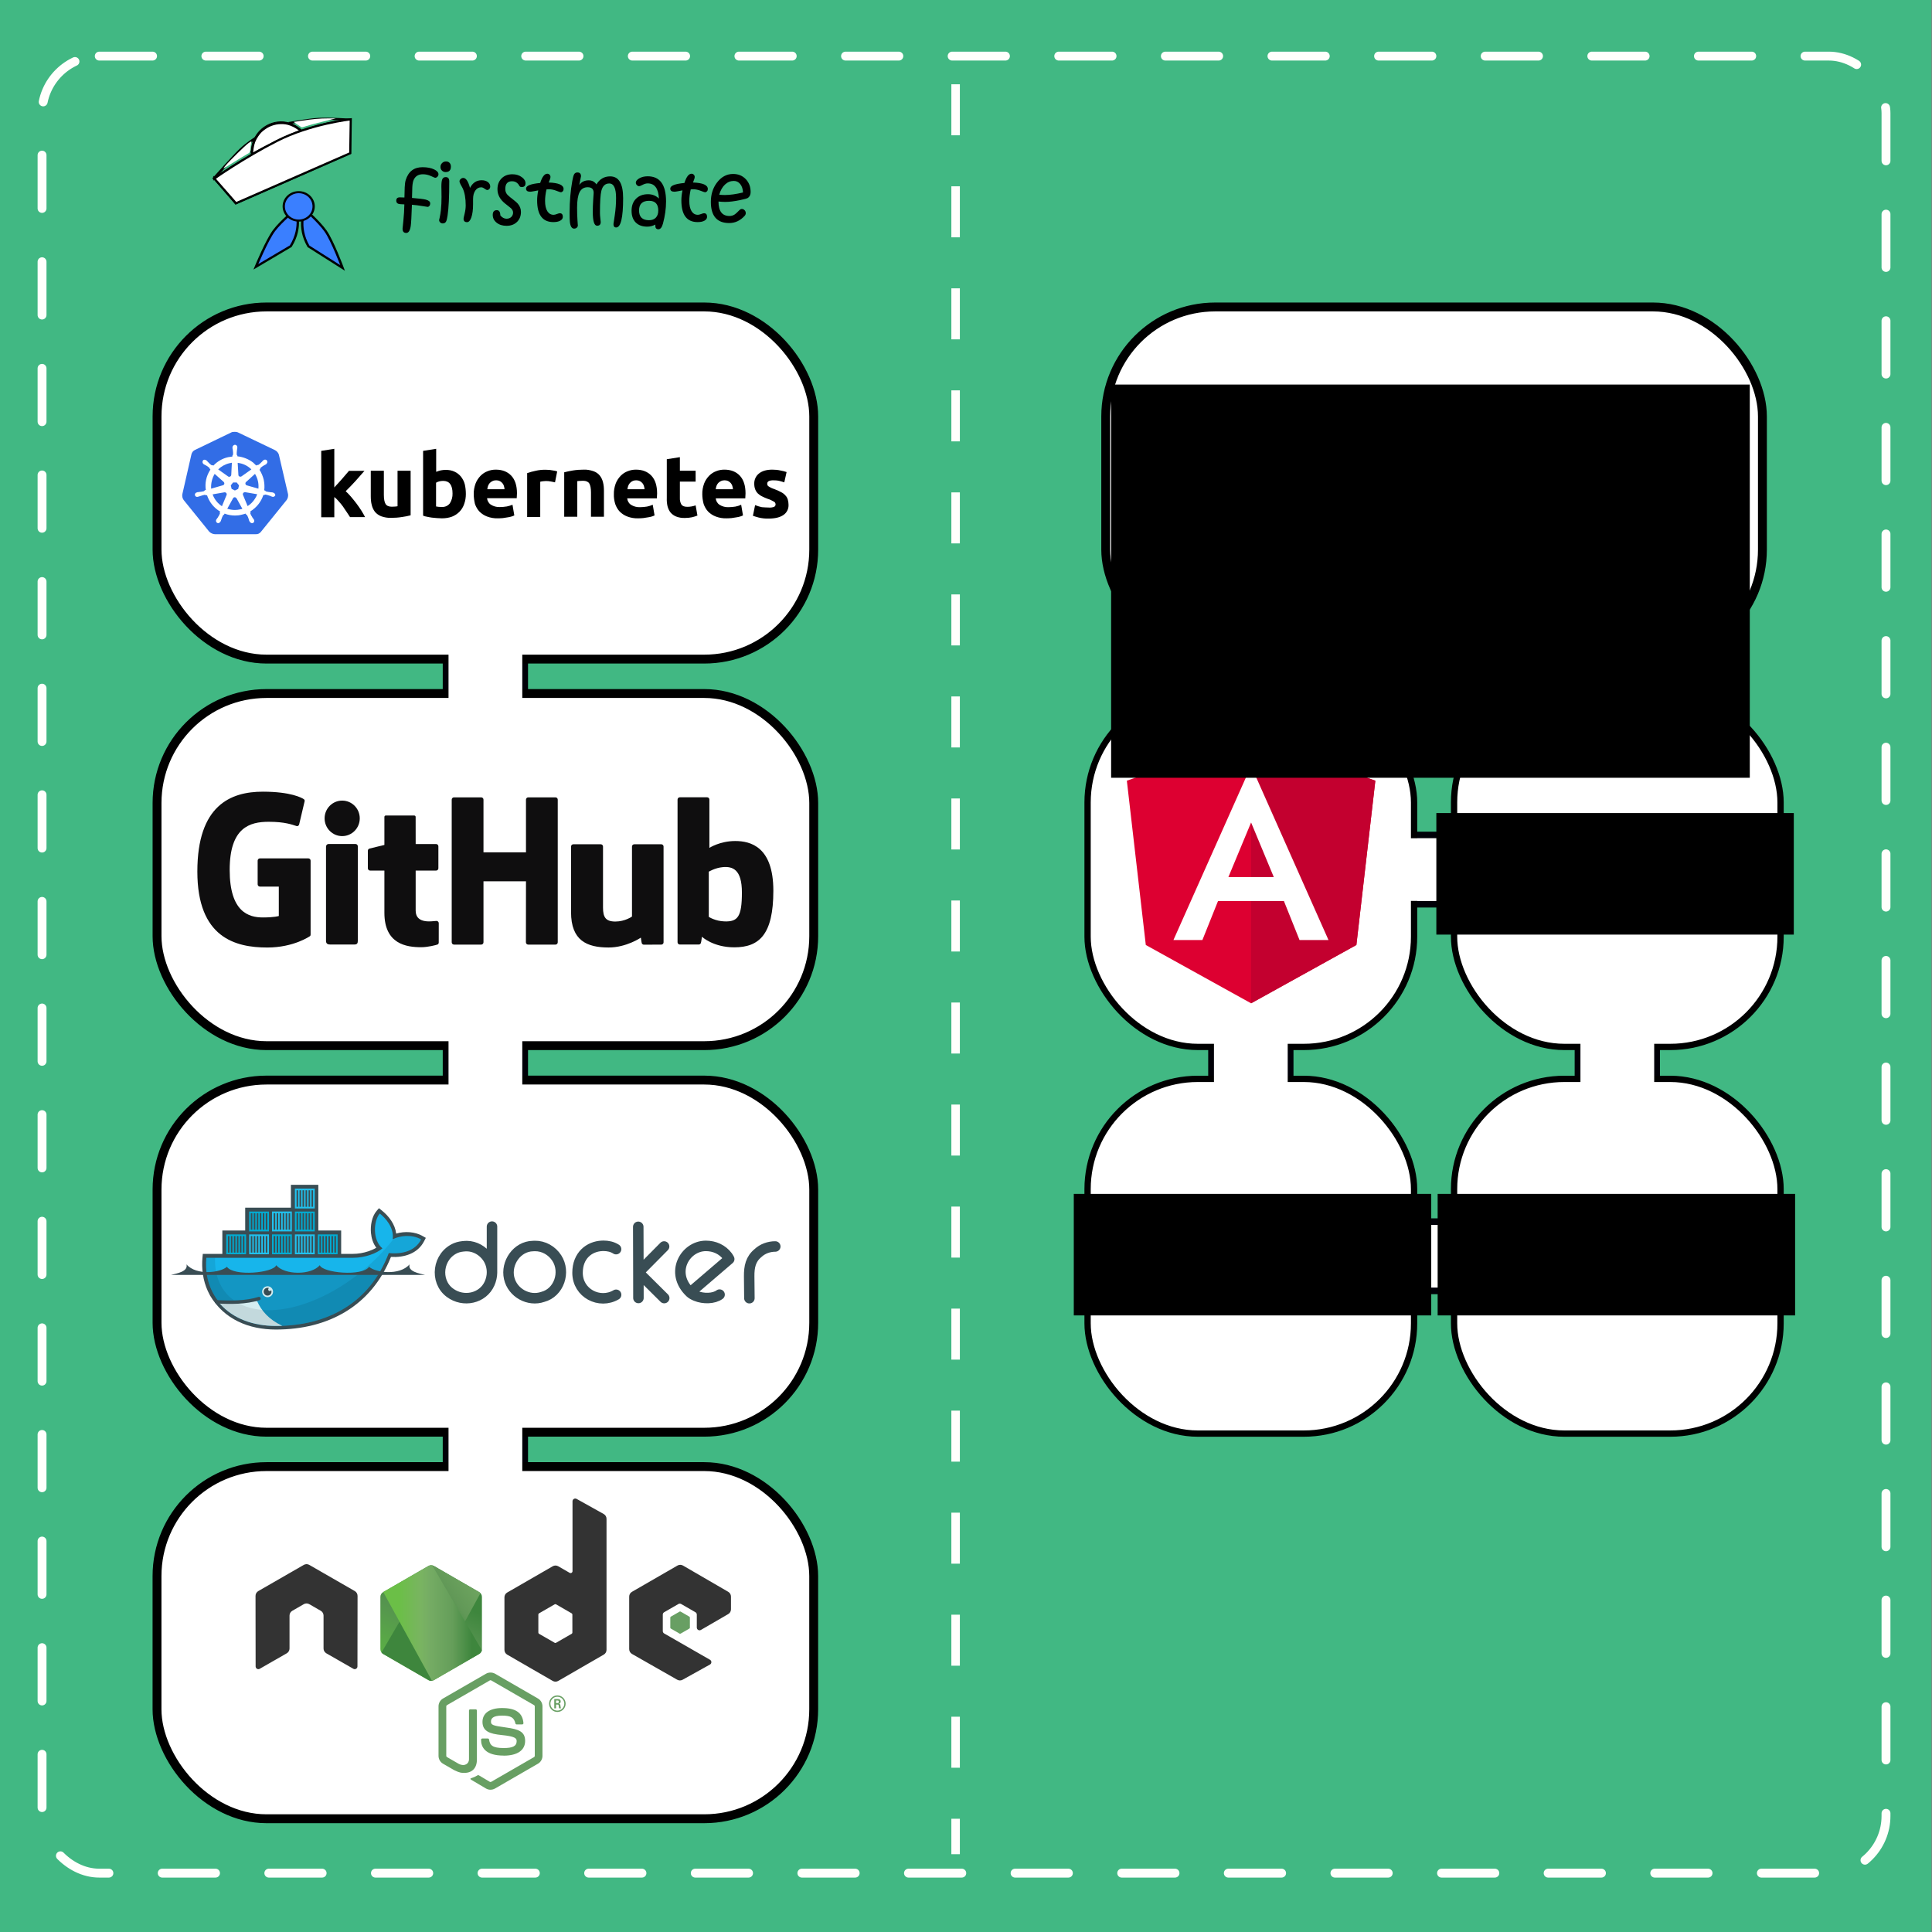 <?xml version="1.0" encoding="UTF-8" standalone="no"?>
<!-- Created with Inkscape (http://www.inkscape.org/) -->

<svg
   xmlns:dc="http://purl.org/dc/elements/1.1/"
   xmlns:cc="http://creativecommons.org/ns#"
   xmlns:rdf="http://www.w3.org/1999/02/22-rdf-syntax-ns#"
   xmlns:svg="http://www.w3.org/2000/svg"
   xmlns="http://www.w3.org/2000/svg"
   xmlns:xlink="http://www.w3.org/1999/xlink"
   xmlns:sodipodi="http://sodipodi.sourceforge.net/DTD/sodipodi-0.dtd"
   xmlns:inkscape="http://www.inkscape.org/namespaces/inkscape"
   width="290"
   height="290"
   viewBox="0 0 76.729 76.729"
   version="1.1"
   id="svg7374"
   inkscape:version="0.92.2 (5c3e80d, 2017-08-06)"
   sodipodi:docname="angular.svg">
  <rect x="0" y="0" width="76.729" height="76.729" fill="#808080" stroke="none"/>
  <defs
     id="defs7368">
    <clipPath
       id="clipPath8">
      <path
         inkscape:connector-curvature="0"
         d="M 76,2 V 48 H 54 V 71 H 35.581 c -0.078,0.666 -0.141,1.333 -0.206,2 -1.151,12.531 1.036,24.088 6.062,33.969 L 43.125,110 c 1.011,1.817 2.191,3.523 3.438,5.188 1.245,1.662 1.686,2.583 2.469,3.688 C 62.32,133.811 82.129,141 105,141 155.648,141 198.633,118.562 217.656,68.156 231.153,69.541 244.1,66.08 250,54.562 240.601,49.139 228.522,50.877 221.562,54.375 L 240,2 168,48 H 145 V 2 Z"
         id="path10" />
    </clipPath>
    <clipPath
       id="clipPath847">
      <path
         inkscape:connector-curvature="0"
         d="M 76,2 V 48 H 54 V 71 H 35.581 c -0.078,0.666 -0.141,1.333 -0.206,2 -1.151,12.531 1.036,24.088 6.062,33.969 L 43.125,110 c 1.011,1.817 2.191,3.523 3.438,5.188 1.245,1.662 1.686,2.583 2.469,3.688 C 62.32,133.811 82.129,141 105,141 155.648,141 198.633,118.562 217.656,68.156 231.153,69.541 244.1,66.08 250,54.562 240.601,49.139 228.522,50.877 221.562,54.375 L 240,2 168,48 H 145 V 2 Z"
         id="path845" />
    </clipPath>
    <clipPath
       id="clipPath851">
      <path
         inkscape:connector-curvature="0"
         d="M 76,2 V 48 H 54 V 71 H 35.581 c -0.078,0.666 -0.141,1.333 -0.206,2 -1.151,12.531 1.036,24.088 6.062,33.969 L 43.125,110 c 1.011,1.817 2.191,3.523 3.438,5.188 1.245,1.662 1.686,2.583 2.469,3.688 C 62.32,133.811 82.129,141 105,141 155.648,141 198.633,118.562 217.656,68.156 231.153,69.541 244.1,66.08 250,54.562 240.601,49.139 228.522,50.877 221.562,54.375 L 240,2 168,48 H 145 V 2 Z"
         id="path849" />
    </clipPath>
    <clipPath
       id="clipPath855">
      <path
         inkscape:connector-curvature="0"
         d="M 76,2 V 48 H 54 V 71 H 35.581 c -0.078,0.666 -0.141,1.333 -0.206,2 -1.151,12.531 1.036,24.088 6.062,33.969 L 43.125,110 c 1.011,1.817 2.191,3.523 3.438,5.188 1.245,1.662 1.686,2.583 2.469,3.688 C 62.32,133.811 82.129,141 105,141 155.648,141 198.633,118.562 217.656,68.156 231.153,69.541 244.1,66.08 250,54.562 240.601,49.139 228.522,50.877 221.562,54.375 L 240,2 168,48 H 145 V 2 Z"
         id="path853" />
    </clipPath>
    <clipPath
       id="clipPath859">
      <path
         inkscape:connector-curvature="0"
         d="M 76,2 V 48 H 54 V 71 H 35.581 c -0.078,0.666 -0.141,1.333 -0.206,2 -1.151,12.531 1.036,24.088 6.062,33.969 L 43.125,110 c 1.011,1.817 2.191,3.523 3.438,5.188 1.245,1.662 1.686,2.583 2.469,3.688 C 62.32,133.811 82.129,141 105,141 155.648,141 198.633,118.562 217.656,68.156 231.153,69.541 244.1,66.08 250,54.562 240.601,49.139 228.522,50.877 221.562,54.375 L 240,2 168,48 H 145 V 2 Z"
         id="path857" />
    </clipPath>
    <clipPath
       id="a">
      <path
         inkscape:connector-curvature="0"
         d="m 239.03,226.605 -42.13,24.317 c -1.578,0.91 -2.546,2.59 -2.546,4.406 v 48.668 c 0,1.817 0.968,3.496 2.546,4.406 l 42.133,24.336 c 1.575,0.907 3.517,0.907 5.09,0 l 42.126,-24.336 c 1.57,-0.91 2.54,-2.59 2.54,-4.406 v -48.668 c 0,-1.816 -0.97,-3.496 -2.55,-4.406 l -42.12,-24.317 c -0.79,-0.453 -1.67,-0.68 -2.55,-0.68 -0.88,0 -1.76,0.227 -2.55,0.68"
         id="path2-1" />
    </clipPath>
    <linearGradient
       id="b"
       x1="-0.348"
       x2="1.251"
       gradientTransform="matrix(-38.065,77.652,-77.652,-38.065,258.723,244.629)"
       gradientUnits="userSpaceOnUse">
      <stop
         offset=".3"
         stop-color="#3E863D"
         id="stop5" />
      <stop
         offset=".5"
         stop-color="#55934F"
         id="stop7" />
      <stop
         offset=".8"
         stop-color="#5AAD45"
         id="stop9" />
    </linearGradient>
    <clipPath
       id="c">
      <path
         inkscape:connector-curvature="0"
         d="m 195.398,307.086 c 0.403,0.523 0.907,0.976 1.5,1.316 l 36.14,20.875 6.02,3.46 c 0.9,0.52 1.926,0.74 2.934,0.665 0.336,-0.027 0.672,-0.09 1,-0.183 l 44.434,-81.36 c -0.34,-0.37 -0.738,-0.68 -1.184,-0.94 l -27.586,-15.93 -14.582,-8.39 c -0.414,-0.24 -0.863,-0.41 -1.32,-0.53 z m 0,0"
         id="path12-8" />
    </clipPath>
    <linearGradient
       id="d"
       x1="-0.456"
       x2="0.582"
       gradientTransform="matrix(106.806,-78.917,78.917,106.806,235.188,285.395)"
       gradientUnits="userSpaceOnUse">
      <stop
         offset=".57"
         stop-color="#3E863D"
         id="stop15" />
      <stop
         offset=".72"
         stop-color="#619857"
         id="stop17" />
      <stop
         offset="1"
         stop-color="#76AC64"
         id="stop19" />
    </linearGradient>
    <clipPath
       id="e">
      <path
         inkscape:connector-curvature="0"
         d="m 241.066,225.953 c -0.707,0.07 -1.398,0.29 -2.035,0.652 l -42.01,24.247 45.3,82.51 c 0.63,-0.09 1.25,-0.3 1.81,-0.624 l 42.13,-24.336 c 1.3,-0.754 2.19,-2.03 2.46,-3.476 l -46.18,-78.89 c -0.34,-0.067 -0.68,-0.102 -1.03,-0.102 -0.14,0 -0.28,0.007 -0.42,0.02"
         id="path22-2" />
    </clipPath>
    <linearGradient
       id="f"
       x1="0.043"
       x2="0.984"
       gradientTransform="matrix(97.417,0,0,97.417,192.862,279.652)"
       gradientUnits="userSpaceOnUse">
      <stop
         offset=".16"
         stop-color="#6BBF47"
         id="stop25" />
      <stop
         offset=".38"
         stop-color="#79B461"
         id="stop27" />
      <stop
         offset=".47"
         stop-color="#75AC64"
         id="stop29" />
      <stop
         offset=".7"
         stop-color="#659E5A"
         id="stop31" />
      <stop
         offset=".9"
         stop-color="#3E863D"
         id="stop33" />
    </linearGradient>
    <clipPath
       clipPathUnits="userSpaceOnUse"
       id="clipPath20">
      <path
         d="M 0,576 H 576 V 0 H 0 Z"
         id="path18"
         inkscape:connector-curvature="0" />
    </clipPath>
  </defs>
  <sodipodi:namedview
     id="base"
     pagecolor="#ffffff"
     bordercolor="#666666"
     borderopacity="1.0"
     inkscape:pageopacity="0.0"
     inkscape:pageshadow="2"
     inkscape:zoom="2.8"
     inkscape:cx="137.48466"
     inkscape:cy="135.54771"
     inkscape:document-units="mm"
     inkscape:current-layer="layer1"
     showgrid="false"
     units="px"
     inkscape:window-width="1920"
     inkscape:window-height="1017"
     inkscape:window-x="-8"
     inkscape:window-y="-8"
     inkscape:window-maximized="1" />
  <g
     inkscape:label="Layer 1"
     inkscape:groupmode="layer"
     id="layer1"
     transform="translate(0,-220.271)">
    <rect
       style="fill:#41b883;fill-opacity:1;stroke:none;stroke-width:0.353;stroke-linecap:round;stroke-linejoin:miter;stroke-miterlimit:4;stroke-dasharray:none;stroke-dashoffset:0;stroke-opacity:1"
       id="rect8699"
       width="76.84"
       height="76.84"
       x="-76.706"
       y="220.16"
       ry="0"
       transform="scale(-1,1)" />
    <rect
       style="fill:#ffffff;fill-opacity:1;stroke:#000008;stroke-width:0.267;stroke-linecap:round;stroke-linejoin:miter;stroke-miterlimit:4;stroke-dasharray:none;stroke-dashoffset:0;stroke-opacity:1"
       id="rect8799-5-9-1"
       width="3.12"
       height="2.745"
       x="48.117"
       y="245.806"
       ry="0" />
    <path
       inkscape:connector-curvature="0"
       id="path8743"
       d="m 37.952,223.618 v 70.292"
       style="fill:none;stroke:#fffffc;stroke-width:0.338;stroke-linecap:butt;stroke-linejoin:miter;stroke-miterlimit:4;stroke-dasharray:2.026, 2.026;stroke-dashoffset:0;stroke-opacity:1" />
    <rect
       style="fill:#ffffff;fill-opacity:1;stroke:#000008;stroke-width:0.267;stroke-linecap:round;stroke-linejoin:miter;stroke-miterlimit:4;stroke-dasharray:none;stroke-dashoffset:0;stroke-opacity:1"
       id="rect8799-5-9-3"
       width="3.12"
       height="2.745"
       x="62.671"
       y="245.829"
       ry="0" />
    <rect
       style="fill:#ffffff;fill-opacity:1;stroke:#000008;stroke-width:0.267;stroke-linecap:round;stroke-linejoin:miter;stroke-miterlimit:4;stroke-dasharray:none;stroke-dashoffset:0;stroke-opacity:1"
       id="rect8799-5-9"
       width="3.12"
       height="2.745"
       x="48.117"
       y="261.161"
       ry="0" />
    <rect
       style="fill:#ffffff;fill-opacity:1;stroke:#000008;stroke-width:0.267;stroke-linecap:round;stroke-linejoin:miter;stroke-miterlimit:4;stroke-dasharray:none;stroke-dashoffset:0;stroke-opacity:1"
       id="rect8799-5-9-7"
       width="3.12"
       height="2.745"
       x="62.671"
       y="261.09"
       ry="0" />
    <rect
       style="fill:#ffffff;fill-opacity:1;stroke:#000008;stroke-width:0.267;stroke-linecap:round;stroke-linejoin:miter;stroke-miterlimit:4;stroke-dasharray:none;stroke-dashoffset:0;stroke-opacity:1"
       id="rect8799-5-9-7-2"
       width="3.12"
       height="2.745"
       x="55.325"
       y="253.434"
       ry="0" />
    <rect
       style="fill:#ffffff;fill-opacity:1;stroke:#000008;stroke-width:0.267;stroke-linecap:round;stroke-linejoin:miter;stroke-miterlimit:4;stroke-dasharray:none;stroke-dashoffset:0;stroke-opacity:1"
       id="rect8799-5-9-7-2-6"
       width="3.12"
       height="2.745"
       x="55.268"
       y="268.79"
       ry="0" />
    <g
       id="g8596"
       transform="translate(0.806,-1.718)">
      <rect
         ry="4.379"
         y="264.836"
         x="42.387"
         height="14.088"
         width="12.967"
         id="rect8146-4-8-2-4-6"
         style="fill:#ffffff;fill-opacity:1;stroke:#000000;stroke-width:0.25;stroke-linecap:round;stroke-linejoin:miter;stroke-miterlimit:4;stroke-dasharray:none;stroke-dashoffset:0;stroke-opacity:1" />
    </g>
    <g
       id="g8596-9"
       transform="translate(15.361,-1.718)">
      <rect
         ry="4.379"
         y="264.836"
         x="42.387"
         height="14.088"
         width="12.967"
         id="rect8146-4-8-2-4-6-0"
         style="fill:#ffffff;fill-opacity:1;stroke:#000000;stroke-width:0.25;stroke-linecap:round;stroke-linejoin:miter;stroke-miterlimit:4;stroke-dasharray:none;stroke-dashoffset:0;stroke-opacity:1" />
    </g>
    <rect
       style="fill:#ffffff;fill-opacity:1;stroke:none;stroke-width:0.262;stroke-linecap:round;stroke-linejoin:miter;stroke-miterlimit:4;stroke-dasharray:none;stroke-dashoffset:0;stroke-opacity:1"
       id="rect8803-94-1-0-6-3"
       width="2.929"
       height="2.488"
       x="55.364"
       y="268.919" />
    <rect
       style="fill:#ffffff;fill-opacity:1;stroke:#000000;stroke-width:0.25;stroke-linecap:round;stroke-linejoin:miter;stroke-miterlimit:4;stroke-dasharray:none;stroke-dashoffset:0;stroke-opacity:1"
       id="rect8146-4-8-2-4-4"
       width="12.967"
       height="14.088"
       x="57.748"
       y="247.762"
       ry="4.379" />
    <rect
       style="fill:#ffffff;fill-opacity:1;stroke:#000000;stroke-width:0.353;stroke-linecap:round;stroke-linejoin:miter;stroke-miterlimit:4;stroke-dasharray:none;stroke-dashoffset:0;stroke-opacity:1"
       id="rect8146-4-8-2"
       width="26.08"
       height="13.985"
       x="43.914"
       y="232.462"
       ry="4.347" />
    <rect
       style="fill:#ffffff;fill-opacity:1;stroke:none;stroke-width:0.267;stroke-linecap:round;stroke-linejoin:miter;stroke-miterlimit:4;stroke-dasharray:none;stroke-dashoffset:0;stroke-opacity:1"
       id="rect8803-94-1-1"
       width="2.929"
       height="2.571"
       x="62.767"
       y="245.779" />
    <rect
       style="fill:#ffffff;fill-opacity:1;stroke:#000000;stroke-width:0.25;stroke-linecap:round;stroke-linejoin:miter;stroke-miterlimit:4;stroke-dasharray:none;stroke-dashoffset:0;stroke-opacity:1"
       id="rect8146-4-8-2-4"
       width="12.967"
       height="14.088"
       x="43.193"
       y="247.762"
       ry="4.379" />
    <rect
       style="fill:#ffffff;fill-opacity:1;stroke:none;stroke-width:0.267;stroke-linecap:round;stroke-linejoin:miter;stroke-miterlimit:4;stroke-dasharray:none;stroke-dashoffset:0;stroke-opacity:1"
       id="rect8803-94-1-2"
       width="2.929"
       height="2.571"
       x="48.212"
       y="245.755" />
    <rect
       style="fill:#ffffff;fill-opacity:1;stroke:none;stroke-width:0.267;stroke-linecap:round;stroke-linejoin:miter;stroke-miterlimit:4;stroke-dasharray:none;stroke-dashoffset:0;stroke-opacity:1"
       id="rect8803-94-1"
       width="2.929"
       height="2.571"
       x="48.212"
       y="261.111" />
    <rect
       style="fill:#ffffff;fill-opacity:1;stroke:none;stroke-width:0.267;stroke-linecap:round;stroke-linejoin:miter;stroke-miterlimit:4;stroke-dasharray:none;stroke-dashoffset:0;stroke-opacity:1"
       id="rect8803-94-1-0"
       width="2.929"
       height="2.571"
       x="62.767"
       y="261.04" />
    <rect
       style="fill:none;fill-opacity:1;stroke:#fffffc;stroke-width:0.353;stroke-linecap:round;stroke-linejoin:miter;stroke-miterlimit:4;stroke-dasharray:2.117, 2.117;stroke-dashoffset:0;stroke-opacity:1"
       id="rect8752"
       width="73.232"
       height="72.163"
       x="1.67"
       y="222.499"
       ry="2.272" />
    <g
       id="g9014">
      <rect
         ry="0"
         y="245.88"
         x="17.717"
         height="2.745"
         width="3.12"
         id="rect8799"
         style="fill:#ffffff;fill-opacity:1;stroke:#000008;stroke-width:0.267;stroke-linecap:round;stroke-linejoin:miter;stroke-miterlimit:4;stroke-dasharray:none;stroke-dashoffset:0;stroke-opacity:1" />
      <rect
         ry="0"
         y="261.116"
         x="17.717"
         height="2.745"
         width="3.12"
         id="rect8799-0"
         style="fill:#ffffff;fill-opacity:1;stroke:#000008;stroke-width:0.267;stroke-linecap:round;stroke-linejoin:miter;stroke-miterlimit:4;stroke-dasharray:none;stroke-dashoffset:0;stroke-opacity:1" />
      <g
         id="g8791">
        <rect
           style="fill:#ffffff;fill-opacity:1;stroke:#000000;stroke-width:0.353;stroke-linecap:round;stroke-linejoin:miter;stroke-miterlimit:4;stroke-dasharray:none;stroke-dashoffset:0;stroke-opacity:1"
           id="rect8146"
           width="26.08"
           height="13.985"
           x="6.237"
           y="232.462"
           ry="4.347" />
        <rect
           style="fill:#ffffff;fill-opacity:1;stroke:#000000;stroke-width:0.353;stroke-linecap:round;stroke-linejoin:miter;stroke-miterlimit:4;stroke-dasharray:none;stroke-dashoffset:0;stroke-opacity:1"
           id="rect8146-4-8-0"
           width="26.08"
           height="13.985"
           x="6.237"
           y="247.814"
           ry="4.347" />
      </g>
      <g
         transform="matrix(0.09,0,0,0.09,9.752,235.653)"
         id="g8121">
        <path
           inkscape:connector-curvature="0"
           d="m 14.701,29.703 c -0.267,-0.855 -0.909,-1.55 -1.71,-1.978 l -16.301,-7.803 c -0.428,-0.214 -0.909,-0.267 -1.336,-0.267 -0.428,0 -0.909,0 -1.336,0.107 l -16.301,7.857 c -0.802,0.374 -1.39,1.069 -1.603,1.978 l -4.009,17.584 c -0.16,0.909 0.053,1.817 0.588,2.565 l 11.277,13.95 c 0.641,0.641 1.55,1.069 2.459,1.122 H 4.386 c 0.962,0.107 1.871,-0.321 2.459,-1.122 L 18.122,49.745 c 0.534,-0.748 0.748,-1.657 0.641,-2.565 z"
           id="path10349"
           style="fill:#326de6;stroke-width:0.534" />
        <path
           inkscape:connector-curvature="0"
           d="m 12.189,46.485 v 0 c -0.053,0 -0.107,0 -0.107,-0.053 0,-0.053 -0.107,-0.053 -0.214,-0.053 -0.214,-0.053 -0.428,-0.053 -0.641,-0.053 -0.107,0 -0.214,0 -0.321,-0.053 h -0.053 c -0.588,-0.053 -1.229,-0.16 -1.817,-0.321 -0.16,-0.053 -0.321,-0.214 -0.374,-0.374 0.053,0 0,0 0,0 v 0 l -0.428,-0.107 c 0.214,-1.55 0.107,-3.153 -0.214,-4.703 -0.374,-1.55 -1.015,-3.046 -1.871,-4.383 l 0.321,-0.321 v 0 -0.053 c 0,-0.16 0.053,-0.374 0.16,-0.481 0.481,-0.428 0.962,-0.748 1.497,-1.069 v 0 c 0.107,-0.053 0.214,-0.107 0.321,-0.16 0.214,-0.107 0.374,-0.214 0.588,-0.321 0.053,-0.053 0.107,-0.053 0.16,-0.107 0.053,-0.053 0,-0.053 0,-0.107 v 0 c 0.481,-0.374 0.588,-1.015 0.214,-1.497 -0.16,-0.214 -0.481,-0.374 -0.748,-0.374 -0.267,0 -0.534,0.107 -0.748,0.267 v 0 l -0.053,0.053 c -0.053,0.053 -0.107,0.107 -0.16,0.107 -0.16,0.16 -0.321,0.321 -0.428,0.481 -0.053,0.107 -0.16,0.16 -0.214,0.214 v 0 c -0.374,0.428 -0.855,0.855 -1.336,1.176 -0.107,0.053 -0.214,0.107 -0.321,0.107 -0.053,0 -0.16,0 -0.214,-0.053 h -0.053 l -0.428,0.267 c -0.428,-0.428 -0.909,-0.855 -1.336,-1.283 -1.978,-1.55 -4.436,-2.512 -6.948,-2.779 l -0.053,-0.428 v 0 0.053 c -0.16,-0.107 -0.214,-0.267 -0.267,-0.428 0,-0.588 0,-1.176 0.107,-1.817 v -0.053 c 0,-0.107 0.053,-0.214 0.053,-0.321 0.053,-0.214 0.053,-0.428 0.107,-0.641 v -0.321 0 c 0.053,-0.534 -0.374,-1.069 -0.909,-1.122 -0.321,-0.053 -0.641,0.107 -0.909,0.374 -0.214,0.214 -0.321,0.481 -0.321,0.748 v 0 0.267 c 0,0.214 0.053,0.428 0.107,0.641 0.053,0.107 0.053,0.214 0.053,0.321 v 0.053 c 0.107,0.588 0.107,1.176 0.107,1.817 -0.053,0.16 -0.107,0.321 -0.267,0.428 v 0.107 0 l -0.053,0.428 c -0.588,0.053 -1.176,0.16 -1.817,0.267 -2.512,0.534 -4.81,1.871 -6.574,3.741 l -0.321,-0.214 h -0.053 c -0.053,0 -0.107,0.053 -0.214,0.053 -0.107,0 -0.214,-0.053 -0.321,-0.107 -0.481,-0.374 -0.962,-0.802 -1.336,-1.229 v 0 c -0.053,-0.107 -0.16,-0.16 -0.214,-0.214 -0.16,-0.16 -0.267,-0.321 -0.428,-0.481 -0.053,-0.053 -0.107,-0.053 -0.16,-0.107 -0.053,-0.053 -0.053,-0.053 -0.053,-0.053 v 0 c -0.214,-0.16 -0.481,-0.267 -0.748,-0.267 -0.321,0 -0.588,0.107 -0.748,0.374 -0.321,0.481 -0.214,1.122 0.214,1.497 v 0 c 0.053,0 0.053,0.053 0.053,0.053 0,0 0.107,0.107 0.16,0.107 0.16,0.107 0.374,0.214 0.588,0.321 0.107,0.053 0.214,0.107 0.321,0.16 v 0 c 0.534,0.321 1.069,0.641 1.497,1.069 0.107,0.107 0.214,0.321 0.16,0.481 v -0.053 0 l 0.321,0.321 c -0.053,0.107 -0.107,0.16 -0.16,0.267 -1.657,2.619 -2.352,5.719 -1.871,8.765 l -0.428,0.107 v 0 c 0,0.053 -0.053,0.053 -0.053,0.053 -0.053,0.16 -0.214,0.267 -0.374,0.374 -0.588,0.16 -1.176,0.267 -1.817,0.321 v 0 c -0.107,0 -0.214,0 -0.321,0.053 -0.214,0 -0.428,0.053 -0.641,0.053 -0.053,0 -0.107,0.053 -0.214,0.053 -0.053,0 -0.053,0 -0.107,0.053 v 0 c -0.588,0.107 -0.962,0.641 -0.855,1.229 0,0 0,0 0,0 0.107,0.481 0.588,0.802 1.069,0.748 0.107,0 0.16,0 0.267,-0.053 v 0 c 0.053,0 0.053,0 0.053,-0.053 0,-0.053 0.16,0 0.214,0 0.214,-0.053 0.428,-0.16 0.588,-0.214 0.107,-0.053 0.214,-0.107 0.321,-0.107 h 0.053 c 0.588,-0.214 1.122,-0.374 1.764,-0.481 h 0.053 c 0.16,0 0.321,0.053 0.428,0.16 0.053,0 0.053,0.053 0.053,0.053 v 0 l 0.481,-0.053 c 0.802,2.459 2.298,4.65 4.383,6.253 0.481,0.374 0.909,0.695 1.443,0.962 l -0.267,0.374 v 0 c 0,0.053 0.053,0.053 0.053,0.053 0.107,0.16 0.107,0.374 0.053,0.534 -0.214,0.534 -0.534,1.069 -0.855,1.55 v 0.053 c -0.053,0.107 -0.107,0.16 -0.214,0.267 -0.107,0.107 -0.214,0.321 -0.374,0.534 -0.053,0.053 -0.053,0.107 -0.107,0.16 0,0 0,0.053 -0.053,0.053 v 0 c -0.267,0.534 -0.053,1.176 0.428,1.443 0.107,0.053 0.267,0.107 0.374,0.107 0.428,0 0.802,-0.267 1.015,-0.641 v 0 c 0,0 0,-0.053 0.053,-0.053 0,-0.053 0.053,-0.107 0.107,-0.16 0.053,-0.214 0.16,-0.374 0.214,-0.588 l 0.107,-0.321 v 0 c 0.16,-0.588 0.428,-1.122 0.695,-1.657 0.107,-0.16 0.267,-0.267 0.428,-0.321 0.053,0 0.053,0 0.053,-0.053 v 0 l 0.214,-0.428 c 1.497,0.588 3.046,0.855 4.65,0.855 0.962,0 1.924,-0.107 2.886,-0.374 0.588,-0.107 1.176,-0.321 1.71,-0.481 l 0.214,0.374 v 0 c 0.053,0 0.053,0 0.053,0.053 0.16,0.053 0.321,0.16 0.428,0.321 0.267,0.534 0.534,1.069 0.695,1.657 v 0.053 l 0.107,0.321 c 0.053,0.214 0.107,0.428 0.214,0.588 0.053,0.053 0.053,0.107 0.107,0.16 0,0 0,0.053 0.053,0.053 v 0 c 0.214,0.374 0.588,0.641 1.016,0.641 0.16,0 0.267,-0.053 0.428,-0.107 0.214,-0.107 0.428,-0.321 0.481,-0.588 0.053,-0.267 0.053,-0.534 -0.053,-0.802 v 0 c 0,-0.053 -0.053,-0.053 -0.053,-0.053 0,-0.053 -0.053,-0.107 -0.107,-0.16 -0.107,-0.214 -0.214,-0.374 -0.374,-0.534 -0.053,-0.107 -0.107,-0.16 -0.214,-0.267 v -0.107 c -0.374,-0.481 -0.641,-1.015 -0.855,-1.55 -0.053,-0.16 -0.053,-0.374 0.053,-0.534 0,-0.053 0.053,-0.053 0.053,-0.053 v 0 l -0.16,-0.428 c 2.726,-1.657 4.81,-4.222 5.772,-7.269 l 0.428,0.053 v 0 c 0.053,0 0.053,-0.053 0.053,-0.053 0.107,-0.107 0.267,-0.16 0.428,-0.16 h 0.053 c 0.588,0.107 1.176,0.267 1.71,0.481 h 0.053 c 0.107,0.053 0.214,0.107 0.321,0.107 0.214,0.107 0.374,0.214 0.588,0.267 0.053,0 0.107,0.053 0.214,0.053 0.053,0 0.053,0 0.107,0.053 v 0 c 0.107,0.053 0.16,0.053 0.267,0.053 0.481,0 0.909,-0.321 1.069,-0.748 -0.053,-0.588 -0.481,-1.016 -0.962,-1.122 z m -15.446,-1.657 -1.443,0.695 -1.443,-0.695 -0.374,-1.55 1.015,-1.283 h 1.603 l 1.015,1.283 z m 8.712,-3.474 c 0.267,1.122 0.321,2.245 0.214,3.367 l -5.077,-1.443 v 0 c -0.481,-0.107 -0.748,-0.588 -0.641,-1.069 0.053,-0.16 0.107,-0.267 0.214,-0.374 l 4.009,-3.634 c 0.588,0.962 1.016,2.031 1.283,3.153 z m -2.886,-5.131 -4.383,3.1 c -0.374,0.214 -0.909,0.16 -1.176,-0.214 -0.107,-0.107 -0.16,-0.214 -0.16,-0.374 l -0.321,-5.398 c 2.352,0.267 4.436,1.283 6.04,2.886 z m -9.674,-2.726 1.069,-0.214 -0.267,5.345 v 0 c 0,0.481 -0.428,0.855 -0.909,0.855 -0.16,0 -0.267,-0.053 -0.428,-0.107 l -4.436,-3.153 c 1.39,-1.336 3.1,-2.298 4.971,-2.726 z m -6.521,4.703 3.955,3.527 v 0 c 0.374,0.321 0.428,0.855 0.107,1.229 -0.107,0.16 -0.214,0.214 -0.428,0.267 l -5.184,1.497 c -0.16,-2.245 0.374,-4.543 1.55,-6.521 z m -0.909,9.033 5.291,-0.909 c 0.428,0 0.855,0.267 0.909,0.695 0.053,0.16 0.053,0.374 -0.053,0.534 v 0 l -2.031,4.917 c -1.871,-1.229 -3.367,-3.1 -4.115,-5.238 z m 12.132,6.627 c -0.748,0.16 -1.497,0.267 -2.298,0.267 -1.122,0 -2.298,-0.214 -3.367,-0.534 l 2.619,-4.757 c 0.267,-0.321 0.695,-0.428 1.069,-0.214 0.16,0.107 0.267,0.214 0.428,0.374 v 0 l 2.565,4.65 c -0.321,0.053 -0.641,0.107 -1.015,0.214 z m 6.521,-4.65 c -0.802,1.283 -1.924,2.405 -3.207,3.207 l -2.084,-5.024 c -0.107,-0.428 0.107,-0.855 0.481,-1.015 0.16,-0.053 0.321,-0.107 0.481,-0.107 l 5.345,0.909 c -0.267,0.748 -0.588,1.443 -1.015,2.031 z"
           id="path10351"
           style="fill:#ffffff;stroke-width:0.534" />
        <path
           inkscape:connector-curvature="0"
           d="m 231.001,53.059 c 0.748,0.053 1.55,-0.053 2.245,-0.321 0.428,-0.214 0.695,-0.695 0.641,-1.176 -0.053,-0.534 -0.374,-1.015 -0.855,-1.176 -0.802,-0.481 -1.71,-0.909 -2.619,-1.176 -0.909,-0.321 -1.71,-0.695 -2.459,-1.069 -0.695,-0.321 -1.283,-0.748 -1.871,-1.283 -0.534,-0.534 -0.909,-1.122 -1.176,-1.817 -0.321,-0.802 -0.428,-1.657 -0.428,-2.512 -0.053,-1.764 0.748,-3.474 2.138,-4.543 1.443,-1.122 3.367,-1.657 5.826,-1.657 1.176,0 2.405,0.107 3.581,0.374 0.909,0.16 1.817,0.374 2.726,0.695 l -1.016,4.543 c -0.748,-0.267 -1.443,-0.428 -2.191,-0.641 -0.855,-0.214 -1.764,-0.267 -2.619,-0.267 -1.817,0 -2.726,0.481 -2.726,1.497 0,0.214 0.053,0.428 0.107,0.641 0.107,0.214 0.267,0.374 0.481,0.534 0.214,0.16 0.534,0.321 0.909,0.534 0.374,0.214 0.909,0.428 1.55,0.641 1.069,0.374 2.138,0.855 3.1,1.39 0.748,0.374 1.39,0.855 1.924,1.497 0.481,0.481 0.802,1.069 1.015,1.764 0.214,0.748 0.321,1.497 0.321,2.245 0.107,1.817 -0.748,3.581 -2.298,4.596 -1.497,1.016 -3.634,1.55 -6.414,1.55 -1.55,0.053 -3.046,-0.107 -4.543,-0.481 -0.855,-0.214 -1.657,-0.481 -2.459,-0.748 l 0.962,-4.703 c 0.962,0.374 1.978,0.695 2.993,0.909 1.069,0.053 2.084,0.16 3.153,0.16 m -29.449,-5.879 c -0.053,-1.603 0.267,-3.207 0.802,-4.703 0.481,-1.283 1.229,-2.405 2.191,-3.421 0.909,-0.909 1.924,-1.603 3.1,-2.031 1.176,-0.481 2.405,-0.695 3.634,-0.695 2.886,0 5.184,0.909 6.841,2.672 1.657,1.764 2.512,4.383 2.512,7.803 0,0.321 0,0.695 -0.053,1.122 0,0.428 -0.053,0.748 -0.053,1.069 h -13.041 c 0.107,1.122 0.695,2.191 1.657,2.833 1.176,0.748 2.565,1.122 3.955,1.069 1.015,0 2.084,-0.107 3.1,-0.267 0.855,-0.16 1.71,-0.428 2.512,-0.802 l 0.802,4.703 c -0.374,0.214 -0.802,0.321 -1.229,0.481 -0.588,0.16 -1.176,0.321 -1.764,0.374 -0.641,0.107 -1.283,0.214 -2.031,0.321 -0.695,0.053 -1.443,0.107 -2.191,0.107 -1.657,0.053 -3.26,-0.214 -4.81,-0.802 -1.283,-0.481 -2.405,-1.229 -3.367,-2.191 -0.909,-0.962 -1.55,-2.138 -1.978,-3.367 -0.374,-1.443 -0.588,-2.886 -0.588,-4.276 m 13.522,-2.191 c 0,-0.481 -0.107,-0.962 -0.267,-1.443 -0.107,-0.481 -0.374,-0.855 -0.641,-1.229 -0.321,-0.374 -0.695,-0.695 -1.122,-0.909 -0.534,-0.267 -1.069,-0.374 -1.657,-0.374 -0.588,0 -1.122,0.107 -1.657,0.374 -0.428,0.214 -0.855,0.481 -1.176,0.855 -0.321,0.374 -0.588,0.802 -0.748,1.283 -0.16,0.481 -0.267,0.962 -0.321,1.443 h 7.589 m -29.182,-13.255 5.772,-0.909 v 5.986 h 6.948 v 4.81 h -6.948 v 7.162 c -0.053,1.015 0.16,2.031 0.641,2.886 0.428,0.695 1.283,1.069 2.619,1.069 0.641,0 1.283,-0.053 1.871,-0.16 0.641,-0.107 1.229,-0.267 1.817,-0.481 l 0.802,4.49 c -0.748,0.321 -1.55,0.534 -2.352,0.748 -1.015,0.214 -2.084,0.321 -3.153,0.321 -1.336,0.053 -2.672,-0.16 -3.902,-0.641 -0.962,-0.374 -1.817,-1.015 -2.459,-1.764 -0.641,-0.802 -1.069,-1.764 -1.336,-2.779 -0.267,-1.176 -0.374,-2.405 -0.321,-3.581 v -17.156 m -23.356,15.446 c -0.053,-1.603 0.267,-3.207 0.802,-4.703 0.481,-1.283 1.229,-2.405 2.191,-3.421 0.909,-0.909 1.924,-1.603 3.1,-2.031 1.176,-0.481 2.405,-0.695 3.634,-0.695 2.886,0 5.184,0.909 6.841,2.672 1.657,1.764 2.512,4.383 2.512,7.803 0,0.321 0,0.695 -0.053,1.122 -0.053,0.428 -0.053,0.748 -0.053,1.069 h -13.094 c 0.107,1.122 0.695,2.191 1.657,2.833 1.176,0.748 2.565,1.122 3.955,1.069 1.016,0 2.084,-0.107 3.1,-0.267 0.855,-0.16 1.71,-0.428 2.565,-0.802 l 0.802,4.703 c -0.374,0.214 -0.802,0.321 -1.229,0.481 -0.588,0.16 -1.176,0.321 -1.764,0.374 -0.641,0.107 -1.283,0.214 -2.031,0.321 -0.695,0.053 -1.443,0.107 -2.191,0.107 -1.657,0.053 -3.26,-0.214 -4.81,-0.802 -1.283,-0.481 -2.405,-1.229 -3.367,-2.191 -0.909,-0.962 -1.55,-2.138 -1.978,-3.367 -0.428,-1.443 -0.641,-2.886 -0.588,-4.276 m 13.522,-2.191 c 0,-0.481 -0.107,-0.962 -0.267,-1.443 -0.107,-0.481 -0.374,-0.855 -0.641,-1.229 -0.321,-0.374 -0.695,-0.695 -1.122,-0.909 -0.534,-0.267 -1.069,-0.374 -1.657,-0.374 -0.588,0 -1.122,0.107 -1.657,0.374 -0.428,0.214 -0.802,0.481 -1.122,0.855 -0.321,0.374 -0.588,0.802 -0.748,1.283 -0.16,0.481 -0.267,0.962 -0.321,1.443 h 7.536 m -35.435,-7.483 c 1.229,-0.321 2.512,-0.588 3.795,-0.802 1.603,-0.267 3.26,-0.374 4.864,-0.374 1.443,-0.053 2.886,0.214 4.276,0.695 1.069,0.374 2.031,1.015 2.726,1.871 0.695,0.855 1.176,1.871 1.443,2.94 0.321,1.229 0.428,2.512 0.428,3.795 v 11.491 h -5.719 v -10.743 c 0,-1.871 -0.267,-3.153 -0.748,-3.955 -0.481,-0.748 -1.39,-1.176 -2.726,-1.176 -0.428,0 -0.855,0 -1.336,0.053 -0.481,0 -0.855,0.053 -1.229,0.107 v 15.713 h -5.772 v -19.615 m -4.062,4.436 c -0.534,-0.107 -1.122,-0.267 -1.817,-0.374 -0.748,-0.16 -1.497,-0.214 -2.245,-0.214 -0.428,0 -0.855,0.053 -1.336,0.107 -0.374,0.053 -0.748,0.107 -1.122,0.214 v 15.553 h -5.772 v -19.348 c 1.176,-0.428 2.405,-0.748 3.634,-1.015 1.55,-0.374 3.153,-0.534 4.703,-0.481 0.374,0 0.748,0.053 1.122,0.053 0.428,0 0.855,0.053 1.336,0.16 0.428,0.053 0.855,0.107 1.336,0.214 0.374,0.053 0.748,0.16 1.122,0.321 l -0.962,4.81 m -35.863,5.238 c -0.053,-1.603 0.267,-3.207 0.802,-4.703 0.481,-1.283 1.229,-2.405 2.191,-3.421 0.909,-0.909 1.924,-1.603 3.1,-2.031 1.176,-0.481 2.405,-0.695 3.634,-0.695 2.886,0 5.184,0.909 6.841,2.672 1.657,1.764 2.512,4.383 2.512,7.75 0,0.321 0,0.695 -0.053,1.122 -0.053,0.428 -0.053,0.748 -0.053,1.069 h -13.095 c 0.107,1.122 0.695,2.191 1.657,2.833 1.176,0.748 2.565,1.122 3.955,1.069 1.015,0 2.084,-0.107 3.1,-0.267 0.855,-0.16 1.71,-0.428 2.512,-0.748 l 0.802,4.703 c -0.374,0.214 -0.802,0.321 -1.229,0.481 -0.588,0.16 -1.176,0.321 -1.764,0.374 -0.641,0.107 -1.283,0.214 -2.031,0.321 -0.695,0.053 -1.443,0.107 -2.191,0.107 -1.657,0.053 -3.26,-0.214 -4.81,-0.802 -1.283,-0.481 -2.405,-1.229 -3.367,-2.191 -0.909,-0.962 -1.55,-2.138 -1.978,-3.367 -0.321,-1.443 -0.534,-2.833 -0.534,-4.276 m 13.576,-2.191 c 0,-0.481 -0.107,-0.962 -0.267,-1.443 -0.107,-0.481 -0.374,-0.855 -0.641,-1.229 -0.321,-0.374 -0.695,-0.695 -1.122,-0.909 -0.534,-0.267 -1.069,-0.374 -1.657,-0.374 -0.588,0 -1.122,0.107 -1.657,0.374 -0.428,0.214 -0.855,0.481 -1.176,0.855 -0.321,0.374 -0.588,0.802 -0.748,1.283 -0.16,0.481 -0.267,0.962 -0.321,1.443 h 7.589 m -22.929,1.871 c 0,-3.741 -1.39,-5.558 -4.115,-5.558 -0.588,0 -1.176,0.053 -1.764,0.214 -0.481,0.107 -0.962,0.321 -1.39,0.588 v 10.476 c 0.267,0.053 0.641,0.107 1.069,0.16 0.428,0.053 0.909,0.053 1.443,0.053 1.39,0.107 2.726,-0.481 3.581,-1.603 0.802,-1.283 1.229,-2.779 1.176,-4.329 m 5.879,0.214 c 0,1.497 -0.214,2.993 -0.748,4.436 -0.428,1.283 -1.122,2.405 -2.031,3.367 -0.962,0.962 -2.084,1.71 -3.314,2.191 -1.443,0.534 -2.94,0.748 -4.49,0.748 -0.695,0 -1.443,-0.053 -2.191,-0.107 -0.748,-0.053 -1.497,-0.16 -2.245,-0.214 -0.695,-0.107 -1.39,-0.214 -2.084,-0.374 -0.695,-0.107 -1.283,-0.267 -1.764,-0.481 v -28.594 l 5.772,-0.909 v 10.155 c 0.641,-0.267 1.336,-0.481 2.031,-0.641 0.748,-0.16 1.497,-0.214 2.245,-0.214 1.336,0 2.619,0.214 3.848,0.802 1.069,0.481 2.031,1.229 2.779,2.138 0.802,1.015 1.39,2.138 1.71,3.367 0.321,1.336 0.481,2.833 0.481,4.329 m -24.372,9.407 c -1.229,0.321 -2.512,0.588 -3.795,0.748 -1.603,0.267 -3.26,0.374 -4.864,0.374 -1.497,0.053 -2.94,-0.214 -4.329,-0.695 -1.069,-0.428 -1.978,-1.069 -2.726,-1.924 -0.695,-0.909 -1.176,-1.924 -1.443,-3.046 -0.321,-1.229 -0.428,-2.565 -0.428,-3.848 v -11.277 h 5.772 v 10.636 c 0,1.871 0.267,3.207 0.748,4.009 0.481,0.802 1.39,1.229 2.726,1.229 0.428,0 0.855,0 1.336,-0.053 0.481,-0.053 0.855,-0.053 1.229,-0.16 v -15.66 h 5.772 v 19.668 m -33.672,-12.293 c 0.588,-0.641 1.122,-1.283 1.764,-1.924 0.588,-0.695 1.176,-1.336 1.764,-1.978 0.588,-0.695 1.122,-1.283 1.603,-1.871 0.481,-0.588 0.962,-1.122 1.336,-1.55 h 6.841 c -1.39,1.55 -2.726,3.1 -4.009,4.543 -1.336,1.443 -2.726,2.94 -4.276,4.436 0.855,0.802 1.657,1.603 2.405,2.512 0.802,0.962 1.603,1.924 2.405,2.993 0.748,1.015 1.497,2.084 2.138,3.1 0.641,1.015 1.176,1.978 1.603,2.833 h -6.627 c -0.428,-0.695 -0.909,-1.39 -1.443,-2.191 -0.534,-0.802 -1.122,-1.603 -1.657,-2.459 -0.588,-0.802 -1.229,-1.603 -1.924,-2.352 -0.588,-0.695 -1.229,-1.336 -1.924,-1.871 v 8.926 h -5.772 v -29.289 l 5.772,-0.909 v 17.05"
           id="path3003"
           style="fill:#000000;stroke-width:0.534" />
      </g>
      <rect
         ry="0"
         y="276.685"
         x="17.717"
         height="2.745"
         width="3.12"
         id="rect8799-5"
         style="fill:#ffffff;fill-opacity:1;stroke:#000008;stroke-width:0.267;stroke-linecap:round;stroke-linejoin:miter;stroke-miterlimit:4;stroke-dasharray:none;stroke-dashoffset:0;stroke-opacity:1" />
      <g
         transform="translate(-60.044,3.875)"
         id="g8478">
        <rect
           style="fill:#ffffff;fill-opacity:1;stroke:#000000;stroke-width:0.353;stroke-linecap:round;stroke-linejoin:miter;stroke-miterlimit:4;stroke-dasharray:none;stroke-dashoffset:0;stroke-opacity:1"
           id="rect8146-4"
           width="26.08"
           height="13.985"
           x="66.281"
           y="259.291"
           ry="4.347" />
        <g
           id="g8144"
           transform="matrix(0.15,0,0,0.15,63.971,251.597)">
          <path
             style="fill:none;stroke:#394d54;stroke-width:2.778;stroke-linecap:round;stroke-linejoin:round"
             id="path12"
             d="m 142.856,108.988 -0.011,-6.762 -0.034,-12.08 m 6.841,5.206 -6.807,6.874 6.841,6.785 m -45.6,-6.695 c 0.033,-1.45 -0.389,-2.932 -1.243,-4.131 -1.231,-1.728 -3.222,-2.908 -5.408,-2.933 -0.146,0 -0.29,0 -0.437,0.011 -0.864,0.053 -1.7,0.173 -2.441,0.481 -4.868,2.026 -5.731,8.786 -1.623,11.845 3.557,2.649 8.732,1.567 10.524,-2.474 0.379,-0.854 0.627,-1.931 0.627,-2.799 V 90.089 m 32.848,5.967 c -1.008,-0.651 -2.184,-0.886 -3.348,-0.884 -0.126,0 -0.256,0.006 -0.369,0.011 -3.364,0.145 -6.482,2.522 -6.482,7.132 0,5.45 5.844,8.392 10.21,5.822 m 19.615,-0.593 c 3.44,-2.947 10.334,-8.856 10.334,-8.856 0,0 -0.251,-0.475 -0.414,-0.694 -1.391,-1.867 -3.516,-2.799 -5.755,-2.799 -5.532,0 -9.679,7.153 -4.165,12.349 0.382,0.36 0.906,0.641 1.489,0.884 2.023,0.844 4.793,0.774 6.292,-0.336 M 115.392,95.217 c -0.157,0.003 -0.313,0.019 -0.47,0.022 -4.195,0.077 -7.219,4.434 -6.303,8.475 0.893,3.938 5.195,6.27 8.912,4.982 4.328,-1.135 6.094,-6.585 3.717,-10.266 -1.3,-2.013 -3.503,-3.258 -5.855,-3.213 z m 63.692,0.134 c -1.699,0.005 -3.353,0.6 -4.579,1.747 -1.933,1.596 -2.353,3.611 -2.329,6.158 l 0.056,5.788"
             inkscape:connector-curvature="0" />
          <path
             style="fill:#394d54;stroke-width:0.265"
             id="path14"
             d="m 58.101,91.126 h 6.05 v 6.185 h 3.059 c 1.413,0 2.866,-0.252 4.203,-0.705 0.657,-0.223 1.395,-0.533 2.044,-0.923 -0.854,-1.115 -1.29,-2.523 -1.418,-3.911 -0.174,-1.888 0.206,-4.345 1.484,-5.822 l 0.636,-0.736 0.758,0.609 c 1.908,1.533 3.513,3.675 3.795,6.117 2.297,-0.676 4.995,-0.516 7.02,0.653 l 0.831,0.479 -0.437,0.853 c -1.713,3.343 -5.293,4.378 -8.793,4.195 -5.238,13.046 -16.642,19.223 -30.469,19.223 -7.143,0 -13.697,-2.67 -17.43,-9.008 -0.219,-0.394 -0.406,-0.805 -0.605,-1.21 -1.262,-2.79 -1.681,-5.846 -1.396,-8.9 l 0.085,-0.915 h 5.173 v -6.185 h 6.05 v -6.05 h 12.1 v -6.05 h 7.26 v 12.1"
             inkscape:connector-curvature="0" />
          <g
             id="g16"
             clip-path="url(#clipPath8)"
             transform="matrix(0.265,0,0,0.265,19.078,79.026)">
            <g
               id="g18">
              <g
                 id="g20"
                 transform="translate(0,-22.866)">
                <path
                   inkscape:connector-curvature="0"
                   style="fill:#00acd3"
                   id="path22"
                   d="m 123.859,3.811 h 19.818 V 23.628 h -19.818 z" />
                <path
                   inkscape:connector-curvature="0"
                   style="fill:#20c2ef"
                   id="path24"
                   d="m 123.859,26.676 h 19.818 v 19.818 h -19.818 z" />
                <path
                   inkscape:connector-curvature="0"
                   style="stroke:#394d54;stroke-width:1.56"
                   id="path26"
                   d="M 126.292,21.977 V 5.461 M 129.264,21.977 V 5.461 m 3.002,16.516 V 5.461 m 3.003,16.516 V 5.461 M 138.272,21.977 V 5.461 m 2.971,16.516 V 5.461" />
                <use
                   height="100%"
                   width="100%"
                   y="0"
                   x="0"
                   xlink:href="#path26"
                   id="use28"
                   transform="translate(0,22.866)" />
              </g>
              <use
                 height="100%"
                 width="100%"
                 y="0"
                 x="0"
                 xlink:href="#g20"
                 id="use30"
                 transform="matrix(1,0,0,-1,22.866,4.573)" />
            </g>
            <use
               height="100%"
               width="100%"
               y="0"
               x="0"
               xlink:href="#g18"
               id="use32"
               transform="translate(-91.464,45.732)" />
            <use
               height="100%"
               width="100%"
               y="0"
               x="0"
               xlink:href="#g18"
               id="use34"
               transform="translate(-45.732,45.732)" />
            <use
               height="100%"
               width="100%"
               y="0"
               x="0"
               xlink:href="#g18"
               id="use36"
               transform="translate(0,45.732)" />
          </g>
          <path
             style="fill:#17b5eb"
             id="path38"
             clip-path="url(#clipPath8)"
             d="m 221.57,54.38 c 1.533,-11.915 -7.384,-21.275 -12.914,-25.718 -6.373,7.368 -7.363,26.678 2.635,34.807 -5.58,4.956 -17.337,9.448 -29.376,9.448 L 34,72.917 C 32.829,85.484 34,146 34,146 h 217 l -0.987,-91.424 c -9.399,-5.424 -21.484,-3.694 -28.443,-0.197"
             inkscape:connector-curvature="0"
             transform="matrix(0.265,0,0,0.265,19.078,79.026)" />
          <path
             style="fill-opacity:0.17"
             id="path40"
             clip-path="url(#clipPath8)"
             d="m 34,89 v 57 H 251 V 89"
             inkscape:connector-curvature="0"
             transform="matrix(0.265,0,0,0.265,19.078,79.026)" />
          <path
             style="fill:#d4edf1"
             id="path42"
             clip-path="url(#clipPath8)"
             d="M 111.237,140.89 C 97.698,134.465 90.266,125.731 86.131,116.196 L 45,118 l 21,28 45.237,-5.11"
             inkscape:connector-curvature="0"
             transform="matrix(0.265,0,0,0.265,19.078,79.026)" />
          <path
             style="fill-opacity:0.085"
             id="path44"
             clip-path="url(#clipPath8)"
             d="m 222.5,53.938 v 0.031 c -20.861,26.889 -50.783,50.379 -82.906,62.719 -28.655,11.008 -53.638,11.06 -70.875,2.219 -1.856,-1.048 -3.676,-2.212 -5.5,-3.312 C 50.582,106.762 43.464,92.152 44.062,72.906 H 34 V 146 H 251 V 50 h -25 z"
             inkscape:connector-curvature="0"
             transform="matrix(0.265,0,0,0.265,19.078,79.026)" />
          <path
             style="fill:none;stroke:#394d54;stroke-width:0.9;stroke-linecap:round"
             id="path46"
             d="m 31.15,109.99 c 3.748,0.205 7.748,0.242 11.237,-0.852"
             inkscape:connector-curvature="0" />
          <path
             style="fill:#d4edf1;stroke-width:0.265"
             id="path48"
             d="m 46.111,107.326 c 0,0.799 -0.648,1.446 -1.446,1.446 -0.799,0 -1.447,-0.648 -1.447,-1.446 0,-0.799 0.648,-1.447 1.447,-1.447 0.799,0 1.446,0.648 1.446,1.447 z"
             inkscape:connector-curvature="0" />
          <path
             style="fill:#394d54;stroke-width:0.265"
             id="path50"
             d="m 45.04,106.359 c -0.126,0.073 -0.212,0.21 -0.212,0.366 0,0.234 0.189,0.423 0.423,0.423 0.16,0 0.299,-0.089 0.371,-0.22 0.051,0.122 0.079,0.257 0.079,0.397 0,0.572 -0.464,1.036 -1.036,1.036 -0.572,0 -1.036,-0.464 -1.036,-1.036 0,-0.572 0.464,-1.036 1.036,-1.036 0.132,0 0.259,0.025 0.375,0.07 z"
             inkscape:connector-curvature="0" />
          <path
             style="fill:#394d54;stroke-width:0.265"
             id="path52"
             d="m 19.078,102.881 h 67.291 c -1.465,-0.372 -4.636,-0.874 -4.113,-2.794 -2.664,3.083 -9.089,2.163 -10.711,0.643 -1.806,2.619 -12.318,1.623 -13.051,-0.417 -2.264,2.657 -9.278,2.657 -11.542,0 -0.733,2.04 -11.245,3.036 -13.051,0.417 -1.621,1.52 -8.046,2.44 -10.71,-0.643 0.523,1.92 -2.648,2.422 -4.113,2.794"
             inkscape:connector-curvature="0" />
        </g>
      </g>
      <rect
         y="261.066"
         x="17.813"
         height="2.571"
         width="2.929"
         id="rect8803-9"
         style="fill:#ffffff;fill-opacity:1;stroke:none;stroke-width:0.267;stroke-linecap:round;stroke-linejoin:miter;stroke-miterlimit:4;stroke-dasharray:none;stroke-dashoffset:0;stroke-opacity:1" />
      <g
         transform="translate(-18.71,32.128)"
         id="g8443">
        <rect
           style="fill:#ffffff;fill-opacity:1;stroke:#000000;stroke-width:0.353;stroke-linecap:round;stroke-linejoin:miter;stroke-miterlimit:4;stroke-dasharray:none;stroke-dashoffset:0;stroke-opacity:1"
           id="rect8146-4-8"
           width="26.08"
           height="13.985"
           x="24.946"
           y="246.389"
           ry="4.347" />
        <g
           id="g8116"
           transform="matrix(0.121,0,0,0.121,31.256,223.997)">
          <path
             id="path38-7"
             d="m 57.313,291.116 c -0.515,0 -1.027,-0.135 -1.478,-0.395 l -4.705,-2.786 c -0.703,-0.393 -0.36,-0.532 -0.128,-0.612 0.937,-0.328 1.127,-0.402 2.127,-0.97 0.105,-0.06 0.243,-0.039 0.35,0.025 l 3.615,2.145 c 0.131,0.07 0.316,0.07 0.437,0 l 14.093,-8.135 c 0.131,-0.074 0.215,-0.226 0.215,-0.381 v -16.263 c 0,-0.162 -0.085,-0.307 -0.218,-0.388 L 57.533,255.228 c -0.131,-0.078 -0.303,-0.078 -0.434,0 l -14.085,8.128 c -0.137,0.078 -0.223,0.229 -0.223,0.385 v 16.263 c 0,0.155 0.085,0.303 0.219,0.377 l 3.859,2.23 c 2.095,1.048 3.376,-0.187 3.376,-1.429 v -16.051 c 0,-0.229 0.18,-0.406 0.409,-0.406 h 1.785 c 0.222,0 0.406,0.176 0.406,0.406 v 16.058 c 0,2.794 -1.524,4.399 -4.173,4.399 -0.815,0 -1.457,0 -3.249,-0.882 L 41.726,282.575 c -0.914,-0.529 -1.478,-1.517 -1.478,-2.572 v -16.263 c 0,-1.058 0.564,-2.046 1.478,-2.568 l 14.108,-8.139 c 0.893,-0.504 2.078,-0.504 2.963,0 l 14.09,8.142 c 0.91,0.526 1.478,1.51 1.478,2.568 v 16.263 c 0,1.055 -0.568,2.039 -1.478,2.568 l -14.09,8.139 c -0.452,0.261 -0.963,0.395 -1.485,0.395"
             style="fill:#689f63;stroke-width:0.353"
             inkscape:connector-curvature="0" />
          <path
             id="path40-1"
             d="m 61.666,279.91 c -6.167,0 -7.459,-2.831 -7.459,-5.205 0,-0.226 0.182,-0.406 0.408,-0.406 h 1.82 c 0.201,0 0.37,0.146 0.402,0.345 0.275,1.855 1.094,2.79 4.822,2.79 2.97,0 4.233,-0.671 4.233,-2.246 0,-0.907 -0.36,-1.58 -4.974,-2.032 -3.859,-0.381 -6.244,-1.231 -6.244,-4.318 0,-2.843 2.399,-4.537 6.417,-4.537 4.512,0 6.749,1.566 7.031,4.932 0.011,0.116 -0.032,0.229 -0.109,0.314 -0.078,0.081 -0.187,0.131 -0.3,0.131 h -1.831 c -0.191,0 -0.356,-0.134 -0.395,-0.318 -0.441,-1.951 -1.506,-2.575 -4.403,-2.575 -3.242,0 -3.619,1.129 -3.619,1.976 0,1.027 0.445,1.326 4.819,1.905 4.332,0.575 6.389,1.386 6.389,4.431 0,3.069 -2.561,4.83 -7.027,4.83 m 17.166,-17.247 h 0.473 c 0.388,0 0.462,-0.272 0.462,-0.43 0,-0.416 -0.286,-0.416 -0.445,-0.416 h -0.487 z m -0.575,-1.333 h 1.048 c 0.36,0 1.065,0 1.065,0.804 0,0.561 -0.36,0.677 -0.575,0.748 0.42,0.028 0.448,0.303 0.504,0.691 0.028,0.243 0.074,0.663 0.159,0.804 h -0.646 c -0.018,-0.141 -0.116,-0.917 -0.116,-0.96 -0.042,-0.173 -0.102,-0.258 -0.317,-0.258 h -0.533 v 1.221 h -0.589 z m -1.259,1.517 c 0,1.263 1.02,2.286 2.272,2.286 1.263,0 2.282,-1.044 2.282,-2.286 0,-1.266 -1.034,-2.272 -2.286,-2.272 -1.235,0 -2.272,0.991 -2.272,2.268 m 4.995,0.011 c 0,1.496 -1.224,2.716 -2.716,2.716 -1.482,0 -2.716,-1.206 -2.716,-2.716 0,-1.538 1.263,-2.716 2.716,-2.716 1.464,0 2.713,1.182 2.713,2.716"
             style="fill:#689f63;stroke-width:0.353"
             inkscape:connector-curvature="0" />
          <path
             id="path42-0"
             d="m 13.671,227.482 c 0,-0.649 -0.342,-1.245 -0.902,-1.568 l -14.942,-8.597 c -0.252,-0.148 -0.535,-0.226 -0.821,-0.236 h -0.155 c -0.286,0.011 -0.569,0.088 -0.825,0.236 l -14.942,8.597 c -0.557,0.325 -0.904,0.921 -0.904,1.57 l 0.033,23.156 c 0,0.321 0.166,0.621 0.448,0.78 0.275,0.169 0.621,0.169 0.896,0 l 8.883,-5.087 c 0.561,-0.334 0.903,-0.924 0.903,-1.566 v -10.818 c 0,-0.646 0.342,-1.242 0.901,-1.563 l 3.782,-2.178 c 0.281,-0.162 0.589,-0.243 0.903,-0.243 0.309,0 0.624,0.08 0.897,0.242 l 3.78,2.177 c 0.56,0.321 0.903,0.917 0.903,1.563 v 10.817 c 0,0.642 0.347,1.235 0.905,1.566 l 8.877,5.084 c 0.279,0.166 0.625,0.166 0.903,0 0.274,-0.159 0.447,-0.459 0.447,-0.78 z m 70.509,12.057 c 0,0.161 -0.086,0.31 -0.226,0.39 l -5.132,2.958 c -0.139,0.08 -0.312,0.08 -0.45,0 l -5.133,-2.958 c -0.141,-0.08 -0.226,-0.229 -0.226,-0.39 v -5.925 c 0,-0.162 0.085,-0.31 0.222,-0.392 l 5.129,-2.963 c 0.141,-0.081 0.314,-0.081 0.455,0 l 5.133,2.963 c 0.141,0.081 0.226,0.23 0.226,0.392 z m 1.386,-43.886 c -0.28,-0.156 -0.621,-0.152 -0.897,0.01 -0.275,0.162 -0.445,0.459 -0.445,0.78 v 22.931 c 0,0.226 -0.12,0.434 -0.315,0.547 -0.194,0.113 -0.436,0.113 -0.631,0 l -3.743,-2.156 c -0.557,-0.322 -1.244,-0.322 -1.803,0 l -14.947,8.626 c -0.558,0.321 -0.903,0.917 -0.903,1.559 v 17.258 c 0,0.646 0.345,1.238 0.903,1.563 l 14.947,8.632 c 0.558,0.321 1.245,0.321 1.805,0 l 14.947,-8.636 c 0.557,-0.325 0.903,-0.917 0.903,-1.563 V 202.193 c 0,-0.655 -0.356,-1.257 -0.928,-1.577 z m 49.774,37.805 c 0.555,-0.322 0.897,-0.918 0.897,-1.56 v -4.183 c 0,-0.643 -0.342,-1.237 -0.899,-1.561 l -14.852,-8.622 c -0.561,-0.325 -1.249,-0.325 -1.81,0 l -14.944,8.625 c -0.561,0.325 -0.903,0.917 -0.903,1.563 v 17.251 c 0,0.649 0.349,1.249 0.91,1.57 l 14.848,8.463 c 0.547,0.314 1.217,0.318 1.771,0.011 l 8.982,-4.992 c 0.282,-0.159 0.462,-0.459 0.462,-0.783 0,-0.325 -0.173,-0.628 -0.455,-0.787 l -15.035,-8.629 c -0.282,-0.159 -0.455,-0.459 -0.455,-0.78 v -5.412 c 0,-0.323 0.169,-0.621 0.452,-0.782 l 4.678,-2.699 c 0.279,-0.162 0.621,-0.162 0.9,0 l 4.681,2.699 c 0.279,0.159 0.452,0.459 0.452,0.78 v 4.254 c 0,0.321 0.173,0.621 0.452,0.783 0.279,0.159 0.624,0.159 0.903,-0.004 z m 0,0"
             style="fill:#333333;fill-rule:evenodd;stroke-width:0.353"
             inkscape:connector-curvature="0" />
          <path
             id="path44-6"
             d="m 119.363,232.651 c 0.106,-0.062 0.238,-0.062 0.346,0 l 2.868,1.655 c 0.107,0.062 0.173,0.176 0.173,0.3 v 3.313 c 0,0.123 -0.066,0.238 -0.173,0.3 l -2.868,1.655 c -0.107,0.062 -0.24,0.062 -0.346,0 l -2.866,-1.655 c -0.109,-0.062 -0.176,-0.176 -0.176,-0.3 v -3.313 c 0,-0.123 0.064,-0.238 0.173,-0.3 z m 0,0"
             style="fill:#689f63;fill-rule:evenodd;stroke-width:0.353"
             inkscape:connector-curvature="0" />
          <g
             id="g48"
             transform="matrix(0.353,0,0,0.353,-47.445,137.677)"
             clip-path="url(#a)">
            <path
               style="fill:url(#b)"
               inkscape:connector-curvature="0"
               id="path46-1"
               d="m 331.363,246.793 -118.715,-58.19 -60.87,124.174 118.712,58.193 z m 0,0" />
          </g>
          <g
             id="g52"
             transform="matrix(0.353,0,0,0.353,-47.445,137.677)"
             clip-path="url(#c)">
            <path
               style="fill:url(#d)"
               inkscape:connector-curvature="0"
               id="path50-5"
               d="m 144.07,264.004 83.825,113.453 110.86,-81.906 -83.83,-113.45 z m 0,0" />
          </g>
          <g
             id="g56"
             transform="matrix(0.353,0,0,0.353,-47.445,137.677)"
             clip-path="url(#e)">
            <path
               style="fill:url(#f)"
               inkscape:connector-curvature="0"
               id="path54"
               d="m 197.02,225.934 v 107.43 h 91.683 v -107.43 z m 0,0" />
          </g>
        </g>
      </g>
      <rect
         y="276.635"
         x="17.813"
         height="2.571"
         width="2.929"
         id="rect8803-94"
         style="fill:#ffffff;fill-opacity:1;stroke:none;stroke-width:0.267;stroke-linecap:round;stroke-linejoin:miter;stroke-miterlimit:4;stroke-dasharray:none;stroke-dashoffset:0;stroke-opacity:1" />
      <g
         transform="matrix(0.18,0,0,0.18,9.394,193.84)"
         id="g8389">
        <g
           id="g50"
           transform="matrix(0.353,0,0,-0.353,15.843,336.23)">
          <path
             d="m 0,0 h -30.267 c -0.781,0 -1.415,-0.634 -1.415,-1.415 v -14.798 c 0,-0.781 0.634,-1.416 1.415,-1.416 h 11.807 v -18.386 c 0,0 -2.651,-0.903 -9.981,-0.903 -8.647,0 -20.727,3.159 -20.727,29.723 0,26.569 12.579,30.065 24.388,30.065 10.222,0 14.626,-1.8 17.428,-2.667 0.881,-0.269 1.695,0.607 1.695,1.388 l 3.377,14.298 c 0,0.366 -0.124,0.806 -0.54,1.105 -1.138,0.812 -8.081,4.697 -25.621,4.697 -20.205,0 -40.932,-8.597 -40.932,-49.922 0,-41.326 23.73,-47.484 43.727,-47.484 16.557,0 26.601,7.075 26.601,7.075 0.414,0.228 0.459,0.807 0.459,1.072 V -1.415 C 1.414,-0.634 0.781,0 0,0"
             style="fill:#0f0e0f;fill-opacity:1;fill-rule:nonzero;stroke:none"
             id="path52-3"
             inkscape:connector-curvature="0" />
        </g>
        <g
           id="g54"
           transform="matrix(0.353,0,0,-0.353,70.871,323.269)">
          <path
             d="m 0,0 c 0,0.787 -0.624,1.423 -1.405,1.423 h -17.042 c -0.779,0 -1.411,-0.636 -1.411,-1.423 0,-0.004 0.004,-32.935 0.004,-32.935 H -46.418 V 0 c 0,0.787 -0.627,1.423 -1.407,1.423 h -17.041 c -0.775,0 -1.407,-0.636 -1.407,-1.423 v -89.178 c 0,-0.786 0.632,-1.426 1.407,-1.426 h 17.041 c 0.78,0 1.407,0.64 1.407,1.426 v 38.145 h 26.564 c 0,0 -0.046,-38.142 -0.046,-38.145 0,-0.786 0.631,-1.426 1.412,-1.426 h 17.082 c 0.78,0 1.404,0.64 1.406,1.426 z"
             style="fill:#0f0e0f;fill-opacity:1;fill-rule:nonzero;stroke:none"
             id="path56"
             inkscape:connector-curvature="0" />
        </g>
        <g
           id="g58"
           transform="matrix(0.353,0,0,-0.353,27.188,327.398)">
          <path
             d="m 0,0 c 0,6.136 -4.92,11.095 -10.99,11.095 -6.064,0 -10.987,-4.959 -10.987,-11.095 0,-6.13 4.923,-11.103 10.987,-11.103 C -4.92,-11.103 0,-6.13 0,0"
             style="fill:#0f0e0f;fill-opacity:1;fill-rule:nonzero;stroke:none"
             id="path60"
             inkscape:connector-curvature="0" />
        </g>
        <g
           id="g62"
           transform="matrix(0.353,0,0,-0.353,26.758,348.093)">
          <path
             d="m 0,0 v 41.165 c 0,0.781 -0.63,1.42 -1.41,1.42 h -16.988 c -0.78,0 -1.477,-0.803 -1.477,-1.585 v -58.977 c 0,-1.732 1.08,-2.248 2.478,-2.248 h 15.306 c 1.679,0 2.091,0.825 2.091,2.276 z"
             style="fill:#0f0e0f;fill-opacity:1;fill-rule:nonzero;stroke:none"
             id="path64"
             inkscape:connector-curvature="0" />
        </g>
        <g
           id="g66"
           transform="matrix(0.353,0,0,-0.353,93.719,333.117)">
          <path
             d="m 0,0 h -16.911 c -0.776,0 -1.407,-0.639 -1.407,-1.426 v -43.726 c 0,0 -4.297,-3.144 -10.395,-3.144 -6.098,0 -7.716,2.767 -7.716,8.738 v 38.132 c 0,0.787 -0.63,1.426 -1.406,1.426 h -17.164 c -0.774,0 -1.409,-0.639 -1.409,-1.426 v -41.019 c 0,-17.735 9.884,-22.074 23.481,-22.074 11.156,0 20.15,6.163 20.15,6.163 0,0 0.427,-3.248 0.622,-3.633 0.193,-0.384 0.698,-0.772 1.244,-0.772 l 10.919,0.048 c 0.774,0 1.409,0.64 1.409,1.424 L 1.411,-1.426 C 1.411,-0.639 0.779,0 0,0"
             style="fill:#0f0e0f;fill-opacity:1;fill-rule:nonzero;stroke:none"
             id="path68"
             inkscape:connector-curvature="0" />
        </g>
        <g
           id="g70"
           transform="matrix(0.353,0,0,-0.353,107.672,350.136)">
          <path
             d="m 0,0 c -5.866,0.179 -9.845,2.84 -9.845,2.84 v 28.241 c 0,0 3.925,2.406 8.741,2.836 6.09,0.545 11.958,-1.294 11.958,-15.822 C 10.854,2.776 8.206,-0.248 0,0 m 6.67,50.245 c -9.605,0 -16.138,-4.286 -16.138,-4.286 v 30.198 c 0,0.787 -0.63,1.423 -1.406,1.423 h -17.091 c -0.777,0 -1.408,-0.636 -1.408,-1.423 v -89.178 c 0,-0.787 0.631,-1.427 1.41,-1.427 h 11.858 c 0.534,0 0.938,0.276 1.237,0.758 0.295,0.479 0.72,4.111 0.72,4.111 0,0 6.988,-6.622 20.217,-6.622 15.532,0 24.439,7.878 24.439,35.366 0,27.488 -14.226,31.08 -23.838,31.08"
             style="fill:#0f0e0f;fill-opacity:1;fill-rule:nonzero;stroke:none"
             id="path72"
             inkscape:connector-curvature="0" />
        </g>
        <g
           id="g74"
           transform="matrix(0.353,0,0,-0.353,44.037,333.067)">
          <path
             d="m 0,0 h -12.784 c 0,0 -0.019,16.885 -0.019,16.889 0,0.639 -0.329,0.959 -1.069,0.959 h -17.42 c -0.677,0 -1.041,-0.299 -1.041,-0.95 V -0.554 c 0,0 -8.73,-2.107 -9.32,-2.278 -0.588,-0.17 -1.021,-0.712 -1.021,-1.359 v -10.967 c 0,-0.788 0.63,-1.425 1.409,-1.425 h 8.932 v -26.384 c 0,-19.596 13.746,-21.521 23.021,-21.521 4.239,0 9.309,1.361 10.146,1.67 0.506,0.186 0.801,0.71 0.801,1.278 l 0.014,12.065 c 0,0.787 -0.665,1.424 -1.413,1.424 -0.745,0 -2.651,-0.303 -4.613,-0.303 -6.279,0 -8.407,2.919 -8.407,6.698 0,3.777 -10e-4,25.073 -10e-4,25.073 H 0 c 0.779,0 1.411,0.637 1.411,1.425 V -1.421 C 1.411,-0.634 0.779,0 0,0"
             style="fill:#0f0e0f;fill-opacity:1;fill-rule:nonzero;stroke:none"
             id="path76"
             inkscape:connector-curvature="0" />
        </g>
      </g>
      <g
         transform="translate(0.581,0.529)"
         id="g8726">
        <g
           id="g941"
           transform="matrix(0.116,0.022,-0.023,0.118,2.598,209.807)">
          <g
             transform="translate(14.287,-2.249)"
             style="fill:#ffffff;fill-opacity:1"
             id="g836">
            <path
               inkscape:connector-curvature="0"
               id="path819"
               d="m 77.812,110.303 c -5.521,0 -10,4.479 -10,10 2e-6,5.521 4.479,10 10,10 5.521,0 10,-4.479 10,-10 3e-6,-5.521 -4.479,-10 -10,-10 z m 0,0.266 c 5.378,0 9.736,4.356 9.736,9.734 -2e-6,5.378 -4.358,9.734 -9.736,9.734 -5.378,0 -9.734,-4.356 -9.734,-9.734 -3e-6,-5.378 4.356,-9.734 9.734,-9.734 z"
               style="color:#000000;font-style:normal;font-variant:normal;font-weight:normal;font-stretch:normal;font-size:medium;line-height:normal;font-family:sans-serif;font-variant-ligatures:normal;font-variant-position:normal;font-variant-caps:normal;font-variant-numeric:normal;font-variant-alternates:normal;font-feature-settings:normal;text-indent:0;text-align:start;text-decoration:none;text-decoration-line:none;text-decoration-style:solid;text-decoration-color:#000000;letter-spacing:normal;word-spacing:normal;text-transform:none;writing-mode:lr-tb;direction:ltr;text-orientation:mixed;dominant-baseline:auto;baseline-shift:baseline;text-anchor:start;white-space:normal;shape-padding:0;clip-rule:nonzero;display:inline;overflow:visible;visibility:visible;opacity:1;isolation:auto;mix-blend-mode:normal;color-interpolation:sRGB;color-interpolation-filters:linearRGB;solid-color:#000000;solid-opacity:1;vector-effect:none;fill:#010000;fill-opacity:1;fill-rule:nonzero;stroke:none;stroke-width:0.265;stroke-linecap:round;stroke-linejoin:miter;stroke-miterlimit:4;stroke-dasharray:none;stroke-dashoffset:0;stroke-opacity:1;color-rendering:auto;image-rendering:auto;shape-rendering:auto;text-rendering:auto;enable-background:accumulate" />
            <path
               inkscape:connector-curvature="0"
               id="path817"
               d="m 98.994,105.482 -0.127,0.021 c 0,0 -4.685,0.827 -11.9,4.541 -3.018,1.553 -6.482,3.613 -10.234,6.328 -6.357,4.601 -11.352,8.898 -14.682,11.984 -1.665,1.543 -2.913,2.785 -3.707,3.609 -0.397,0.412 -0.681,0.72 -0.848,0.912 -0.084,0.096 -0.136,0.159 -0.168,0.207 -0.008,0.012 -0.015,0.021 -0.023,0.043 -0.002,0.005 -0.004,0.011 -0.006,0.019 -0.002,0.009 -0.004,0.038 -0.004,0.039 2.1e-5,6.1e-4 0.023,0.074 0.023,0.074 2.59e-4,3.6e-4 0.08,0.053 0.08,0.053 3.59e-4,8e-5 0.025,-2.3e-4 0.041,0 l 8.838,6.963 34.896,-23.623 z m -0.207,0.316 2.094,10.734 -34.592,23.416 -8.656,-6.82 c 0.023,-0.029 0.028,-0.037 0.062,-0.076 0.162,-0.186 0.445,-0.492 0.84,-0.902 0.79,-0.82 2.034,-2.058 3.695,-3.598 3.323,-3.08 8.311,-7.371 14.658,-11.965 3.741,-2.707 7.193,-4.759 10.199,-6.307 7.049,-3.628 11.524,-4.451 11.699,-4.482 z"
               style="color:#000000;font-style:normal;font-variant:normal;font-weight:normal;font-stretch:normal;font-size:medium;line-height:normal;font-family:sans-serif;font-variant-ligatures:normal;font-variant-position:normal;font-variant-caps:normal;font-variant-numeric:normal;font-variant-alternates:normal;font-feature-settings:normal;text-indent:0;text-align:start;text-decoration:none;text-decoration-line:none;text-decoration-style:solid;text-decoration-color:#000000;letter-spacing:normal;word-spacing:normal;text-transform:none;writing-mode:lr-tb;direction:ltr;text-orientation:mixed;dominant-baseline:auto;baseline-shift:baseline;text-anchor:start;white-space:normal;shape-padding:0;clip-rule:nonzero;display:inline;overflow:visible;visibility:visible;opacity:1;isolation:auto;mix-blend-mode:normal;color-interpolation:sRGB;color-interpolation-filters:linearRGB;solid-color:#000000;solid-opacity:1;vector-effect:none;fill:#010000;fill-opacity:1;fill-rule:nonzero;stroke:none;stroke-width:0.265px;stroke-linecap:butt;stroke-linejoin:miter;stroke-miterlimit:4;stroke-dasharray:none;stroke-dashoffset:0;stroke-opacity:1;color-rendering:auto;image-rendering:auto;shape-rendering:auto;text-rendering:auto;enable-background:accumulate" />
            <path
               inkscape:connector-curvature="0"
               id="path827"
               d="m 68.439,117.514 c 0,0 -2.321,2.069 -4.203,4.688 -1.883,2.621 -6.887,10.895 -6.887,10.895 l 0.227,0.137 c 0,0 5.016,-8.29 6.875,-10.877 1.86,-2.588 4.164,-4.645 4.164,-4.645 z"
               style="color:#000000;font-style:normal;font-variant:normal;font-weight:normal;font-stretch:normal;font-size:medium;line-height:normal;font-family:sans-serif;font-variant-ligatures:normal;font-variant-position:normal;font-variant-caps:normal;font-variant-numeric:normal;font-variant-alternates:normal;font-feature-settings:normal;text-indent:0;text-align:start;text-decoration:none;text-decoration-line:none;text-decoration-style:solid;text-decoration-color:#000000;letter-spacing:normal;word-spacing:normal;text-transform:none;writing-mode:lr-tb;direction:ltr;text-orientation:mixed;dominant-baseline:auto;baseline-shift:baseline;text-anchor:start;white-space:normal;shape-padding:0;clip-rule:nonzero;display:inline;overflow:visible;visibility:visible;opacity:1;isolation:auto;mix-blend-mode:normal;color-interpolation:sRGB;color-interpolation-filters:linearRGB;solid-color:#000000;solid-opacity:1;vector-effect:none;fill:#000000;fill-opacity:1;fill-rule:nonzero;stroke:#010000;stroke-width:0.584;stroke-linecap:butt;stroke-linejoin:miter;stroke-miterlimit:4;stroke-dasharray:none;stroke-dashoffset:0;stroke-opacity:1;color-rendering:auto;image-rendering:auto;shape-rendering:auto;text-rendering:auto;enable-background:accumulate" />
            <path
               inkscape:connector-curvature="0"
               id="path829"
               d="m 98.873,105.504 c 0,0 -7.251,0.893 -10.621,1.717 -3.368,0.823 -9.453,3.125 -9.453,3.125 l 0.094,0.246 c 0,0 6.093,-2.301 9.422,-3.115 3.327,-0.813 10.592,-1.711 10.592,-1.711 z"
               style="color:#000000;font-style:normal;font-variant:normal;font-weight:normal;font-stretch:normal;font-size:medium;line-height:normal;font-family:sans-serif;font-variant-ligatures:normal;font-variant-position:normal;font-variant-caps:normal;font-variant-numeric:normal;font-variant-alternates:normal;font-feature-settings:normal;text-indent:0;text-align:start;text-decoration:none;text-decoration-line:none;text-decoration-style:solid;text-decoration-color:#000000;letter-spacing:normal;word-spacing:normal;text-transform:none;writing-mode:lr-tb;direction:ltr;text-orientation:mixed;dominant-baseline:auto;baseline-shift:baseline;text-anchor:start;white-space:normal;shape-padding:0;clip-rule:nonzero;display:inline;overflow:visible;visibility:visible;opacity:1;isolation:auto;mix-blend-mode:normal;color-interpolation:sRGB;color-interpolation-filters:linearRGB;solid-color:#000000;solid-opacity:1;vector-effect:none;fill:#000000;fill-opacity:1;fill-rule:nonzero;stroke:#010000;stroke-width:0.459;stroke-linecap:butt;stroke-linejoin:miter;stroke-miterlimit:4;stroke-dasharray:none;stroke-dashoffset:0;stroke-opacity:1;color-rendering:auto;image-rendering:auto;shape-rendering:auto;text-rendering:auto;enable-background:accumulate" />
            <path
               transform="scale(0.265)"
               inkscape:connector-curvature="0"
               id="path861"
               d="m 258.35,462.988 c -0.201,-0.493 -0.484,-3.41 -0.63,-6.481 -0.311,-6.551 0.567,-11.307 3.133,-16.974 2.101,-4.639 3.573,-6.76 7.366,-10.608 5.739,-5.822 13.342,-9.529 21.746,-10.603 4.559,-0.582 8.46,-0.269 13.625,1.093 3.75,0.989 10,3.75 10,4.417 0,0.195 -1.969,1.547 -4.375,3.005 -11.701,7.091 -38.203,26.478 -49.688,36.348 -0.705,0.606 -0.862,0.58 -1.178,-0.198 z"
               style="fill:#ffffff;fill-opacity:1;stroke:#010000;stroke-width:2.813;stroke-linecap:round;stroke-linejoin:miter;stroke-miterlimit:4;stroke-dasharray:none;stroke-dashoffset:0;stroke-opacity:1" />
          </g>
          <g
             transform="translate(15.478,7.408)"
             id="g868">
            <path
               style="fill:#ffffff;fill-opacity:1;stroke:#000000;stroke-width:0.719;stroke-linecap:butt;stroke-linejoin:miter;stroke-miterlimit:4;stroke-dasharray:none;stroke-opacity:1"
               d="m 56.442,123.472 8.736,6.686 34.512,-23.282 -2.008,-11.029 c 0,0 -12.969,3.889 -23.055,11.602 -10.086,7.713 -18.185,16.023 -18.185,16.023 z"
               id="path865"
               inkscape:connector-curvature="0"
               sodipodi:nodetypes="cccczc" />
          </g>
        </g>
        <g
           id="g946"
           transform="matrix(0.176,0,0,0.161,-4.772,204.434)"
           style="fill:#3a7fff;fill-opacity:1">
          <path
             sodipodi:nodetypes="ccczc"
             inkscape:connector-curvature="0"
             id="path912"
             d="m 90.504,146.767 c 0,0 1.684,4.16 -1.085,9.042 l -7.871,5.09 c 0,0 2.496,-6.618 4.123,-8.964 1.627,-2.346 4.832,-5.167 4.832,-5.167 z"
             style="fill:#3a7fff;fill-opacity:1;stroke:#000000;stroke-width:0.541;stroke-linecap:butt;stroke-linejoin:miter;stroke-miterlimit:4;stroke-dasharray:none;stroke-opacity:1" />
          <path
             sodipodi:nodetypes="ccczc"
             inkscape:connector-curvature="0"
             id="path912-0"
             d="m 92.621,146.767 c 0,0 -1.816,4.104 0.795,9.072 l 7.704,5.339 c 0,0 -2.283,-6.695 -3.834,-9.092 -1.551,-2.397 -4.664,-5.319 -4.664,-5.319 z"
             style="fill:#3a7fff;fill-opacity:1;stroke:#000000;stroke-width:0.541;stroke-linecap:butt;stroke-linejoin:miter;stroke-miterlimit:4;stroke-dasharray:none;stroke-opacity:1" />
          <ellipse
             ry="3.506"
             rx="3.373"
             cy="145.989"
             cx="91.215"
             id="path910"
             style="fill:#3a7fff;fill-opacity:1;stroke:#010000;stroke-width:0.512;stroke-linecap:round;stroke-linejoin:miter;stroke-miterlimit:4;stroke-dasharray:none;stroke-dashoffset:0;stroke-opacity:1" />
        </g>
        <g
           aria-label="firstmate"
           transform="matrix(0.026,0,0,0.026,6.668,222.143)"
           style="font-style:normal;font-weight:normal;font-size:133.333px;line-height:1.25;font-family:sans-serif;letter-spacing:0px;word-spacing:0px;fill:#000000;fill-opacity:1;stroke:none"
           id="flowRoot3726">
          <path
             d="m 390.951,173.83 q 0,2.051 -1.582,3.75 -1.582,1.641 -3.574,1.641 -0.469,0 -6.387,-2.695 -5.918,-2.695 -12.246,-2.695 -9.902,0 -13.887,8.145 -1.875,3.867 -2.285,11.602 -0.234,8.203 -0.469,16.406 15.938,1.289 21.035,2.578 6.797,1.758 6.797,5.801 0,2.285 -1.23,3.809 -1.172,1.465 -2.754,1.465 -0.938,0 -8.086,-1.23 -8.32,-1.406 -15.879,-1.992 -0.879,26.367 -1.816,32.52 -1.582,10.547 -6.855,10.547 -5.625,0 -5.625,-6.504 0,0 1.23,-12.012 1.289,-12.48 1.523,-25.137 -7.148,-0.117 -9.434,-0.996 -2.93,-1.113 -2.93,-4.688 0,-5.039 5.391,-5.039 h 0.234 l 6.855,0.234 q 0.234,-7.793 0.41,-15.527 0.352,-7.324 1.523,-11.074 6.094,-19.688 25.664,-19.688 10.84,0 17.93,3.457 6.445,3.164 6.445,7.324 z"
             style="font-style:normal;font-variant:normal;font-weight:normal;font-stretch:normal;font-size:120px;font-family:'Kristen ITC';-inkscape-font-specification:'Kristen ITC'"
             id="path3753"
             inkscape:connector-curvature="0" />
          <path
             d="m 409.936,162.169 q 0,8.32 -8.145,8.32 -3.281,0 -5.566,-2.285 -2.227,-2.285 -2.227,-5.508 0,-3.516 2.461,-5.977 2.461,-2.461 6.035,-2.461 3.34,0 5.391,2.168 2.051,2.168 2.051,5.742 z m -2.52,22.324 q 0,35.332 -2.52,52.207 -0.996,6.797 -2.227,9.141 -1.582,3.105 -5.098,3.105 -2.344,0 -3.984,-1.523 -1.641,-1.582 -1.641,-3.75 0,0.293 0.938,-4.043 1.113,-4.922 1.816,-11.191 0.938,-8.906 0.938,-19.922 0,-4.805 -0.117,-10.137 -0.117,-5.332 -0.117,-5.801 0,-7.91 1.348,-11.016 1.406,-3.398 5.273,-3.398 5.391,0 5.391,6.328 z"
             style="font-style:normal;font-variant:normal;font-weight:normal;font-stretch:normal;font-size:120px;font-family:'Kristen ITC';-inkscape-font-specification:'Kristen ITC'"
             id="path3755"
             inkscape:connector-curvature="0" />
          <path
             d="m 469.994,192.58 q 0,2.227 -1.348,3.75 -1.348,1.523 -3.223,1.523 -1.406,0 -4.16,-2.051 -2.754,-2.051 -4.98,-2.051 -5.566,0 -9.023,4.922 -3.457,4.863 -3.457,13.184 v 7.676 q 0,12.832 -2.695,20.391 -2.52,7.09 -6.504,7.09 -5.332,0 -5.332,-5.273 0,-1.055 1.641,-7.734 1.641,-6.738 1.641,-12.656 0,-16.406 -4.688,-26.25 -0.117,-0.293 -3.223,-5.918 -1.582,-2.871 -1.582,-4.57 0,-1.875 1.816,-3.516 1.816,-1.641 3.926,-1.641 6.211,0 10.312,15.234 6.094,-11.719 17.754,-11.719 5.859,0 9.492,2.754 3.633,2.695 3.633,6.855 z"
             style="font-style:normal;font-variant:normal;font-weight:normal;font-stretch:normal;font-size:120px;font-family:'Kristen ITC';-inkscape-font-specification:'Kristen ITC'"
             id="path3757"
             inkscape:connector-curvature="0" />
          <path
             d="m 523.9,187.541 q 0,5.859 -5.918,5.859 -2.051,0 -3.223,-1.465 -0.82,-1.348 -1.699,-2.754 -3.633,-4.688 -9.668,-4.688 -10.371,0 -10.371,11.777 0,4.102 1.875,7.031 1.582,2.52 5.684,5.684 9.258,7.09 11.543,9.785 4.805,5.508 4.805,12.656 0,9.375 -6.094,15.293 -6.094,5.859 -15.879,5.859 -9.316,0 -15.293,-4.863 -5.801,-4.688 -5.801,-11.836 0,-7.207 6.211,-7.207 5.215,0 5.391,8.027 4.219,5.039 9.492,5.039 4.395,0 7.148,-2.637 2.812,-2.695 2.812,-6.68 0,-3.633 -3.398,-6.855 -0.059,-0.117 -8.613,-6.855 -11.836,-9.375 -11.836,-21.973 0,-10.254 6.27,-16.582 6.328,-6.328 16.523,-6.328 8.379,0 14.355,4.395 5.684,4.16 5.684,9.316 z"
             style="font-style:normal;font-variant:normal;font-weight:normal;font-stretch:normal;font-size:120px;font-family:'Kristen ITC';-inkscape-font-specification:'Kristen ITC'"
             id="path3759"
             inkscape:connector-curvature="0" />
          <path
             d="m 582.084,196.388 q 0,2.051 -1.289,3.516 -1.289,1.406 -3.047,1.406 -0.879,0 -6.738,-2.285 -5.801,-2.285 -11.367,-2.285 -1.758,0 -3.691,0.234 -2.168,9.551 -2.168,17.52 0,10.254 3.457,15.762 3.457,5.508 9.609,5.508 1.875,0 4.922,-1.172 3.105,-1.23 4.453,-1.23 4.688,0 4.688,5.508 0,3.574 -3.867,5.801 -3.867,2.227 -10.547,2.227 -24.844,0 -24.844,-33.105 0,-6.973 1.699,-15.352 -1.641,0.234 -7.09,1.348 -3.574,0.703 -5.273,0.703 -6.27,0 -6.27,-4.805 0,-6.562 21.621,-8.555 4.453,-14.121 10.898,-14.121 1.992,0 3.398,1.465 1.406,1.406 1.406,3.457 0,1.523 -0.879,3.867 -0.879,2.285 -1.758,4.629 22.676,0.762 22.676,9.961 z"
             style="font-style:normal;font-variant:normal;font-weight:normal;font-stretch:normal;font-size:120px;font-family:'Kristen ITC';-inkscape-font-specification:'Kristen ITC'"
             id="path3761"
             inkscape:connector-curvature="0" />
          <path
             d="m 673.021,210.216 q 0,44.883 -10.664,44.883 -4.102,0 -4.102,-5.156 0,-0.059 1.992,-13.359 1.992,-13.359 1.992,-26.602 0,-22.09 -10.43,-22.09 -9.141,0 -12.012,11.133 -2.168,8.555 -2.168,33.633 0,3.867 0.586,8.555 0.586,4.629 0.586,5.449 0,5.801 -5.508,5.801 -6.621,0 -6.621,-21.152 0,-8.906 0.645,-18.574 0.703,-9.727 0.703,-10.43 0,-8.672 -9.141,-8.672 -8.555,0 -12.422,7.676 -3.75,7.441 -3.75,23.555 0,10.371 0.586,19.336 0.586,8.906 0.586,7.5 0,2.227 -1.641,3.691 -1.582,1.465 -4.102,1.465 -5.215,0 -6.445,-9.961 -0.41,-2.871 -0.41,-14.883 0,-25.137 4.102,-47.988 1.348,-7.5 2.695,-9.961 1.582,-2.988 5.098,-2.988 5.508,0 5.508,5.859 0,0 -2.637,13.242 5.039,-7.09 14.414,-7.09 7.5,0 11.777,6.211 7.441,-12.246 20.977,-12.246 19.805,0 19.805,33.164 z"
             style="font-style:normal;font-variant:normal;font-weight:normal;font-stretch:normal;font-size:120px;font-family:'Kristen ITC';-inkscape-font-specification:'Kristen ITC'"
             id="path3763"
             inkscape:connector-curvature="0" />
          <path
             d="m 738.588,215.49 q 0,16.055 -4.688,33.574 -2.344,8.789 -6.973,8.789 -4.746,0 -4.746,-5.391 0,-1.23 0.117,-1.816 -5.977,3.223 -12.363,3.223 -11.309,0 -17.695,-6.387 -6.328,-6.387 -6.328,-17.871 0,-11.66 6.855,-18.457 6.855,-6.855 18.223,-6.855 9.902,0 16.699,6.621 -1.113,-23.145 -17.168,-23.145 -3.574,0 -7.676,2.168 -4.043,2.109 -5.273,2.109 -1.992,0 -3.574,-1.641 -1.582,-1.641 -1.582,-3.75 0,-3.516 5.098,-6.504 5.449,-3.223 13.008,-3.223 28.066,0 28.066,38.555 z m -11.895,13.77 q 0,-14.883 -14.004,-14.883 -15.352,0 -15.352,14.766 0,14.883 15.234,14.883 6.621,0 10.371,-3.867 3.75,-3.926 3.75,-10.898 z"
             style="font-style:normal;font-variant:normal;font-weight:normal;font-stretch:normal;font-size:120px;font-family:'Kristen ITC';-inkscape-font-specification:'Kristen ITC'"
             id="path3765"
             inkscape:connector-curvature="0" />
          <path
             d="m 802.396,196.388 q 0,2.051 -1.289,3.516 -1.289,1.406 -3.047,1.406 -0.879,0 -6.738,-2.285 -5.801,-2.285 -11.367,-2.285 -1.758,0 -3.691,0.234 -2.168,9.551 -2.168,17.52 0,10.254 3.457,15.762 3.457,5.508 9.609,5.508 1.875,0 4.922,-1.172 3.105,-1.23 4.453,-1.23 4.688,0 4.688,5.508 0,3.574 -3.867,5.801 -3.867,2.227 -10.547,2.227 -24.844,0 -24.844,-33.105 0,-6.973 1.699,-15.352 -1.641,0.234 -7.09,1.348 -3.574,0.703 -5.273,0.703 -6.27,0 -6.27,-4.805 0,-6.562 21.621,-8.555 4.453,-14.121 10.898,-14.121 1.992,0 3.398,1.465 1.406,1.406 1.406,3.457 0,1.523 -0.879,3.867 -0.879,2.285 -1.758,4.629 22.676,0.762 22.676,9.961 z"
             style="font-style:normal;font-variant:normal;font-weight:normal;font-stretch:normal;font-size:120px;font-family:'Kristen ITC';-inkscape-font-specification:'Kristen ITC'"
             id="path3767"
             inkscape:connector-curvature="0" />
          <path
             d="m 867.787,200.958 q 0,6.094 -4.219,9.023 -1.875,1.289 -11.895,3.34 -13.301,2.754 -22.676,2.754 -4.277,0 -10.312,-0.586 0,22.09 16.816,22.09 4.629,0 8.379,-2.637 1.875,-1.289 6.738,-6.27 1.758,-1.816 3.691,-1.816 2.461,0 4.219,1.875 1.816,1.816 1.816,4.512 0,2.227 -1.699,4.102 -10.078,11.016 -23.613,11.016 -28.008,0 -28.008,-32.402 0,-16.699 8.906,-28.828 10.137,-13.77 25.078,-13.77 11.66,0 19.219,7.793 7.559,7.793 7.559,19.805 z m -11.66,0.703 q -0.352,-8.145 -4.277,-12.891 -3.867,-4.746 -9.727,-4.746 -7.617,0 -13.418,5.449 -5.977,5.508 -8.906,15.586 4.16,0.469 8.848,0.469 11.367,0 27.48,-3.867 z"
             style="font-style:normal;font-variant:normal;font-weight:normal;font-stretch:normal;font-size:120px;font-family:'Kristen ITC';-inkscape-font-specification:'Kristen ITC'"
             id="path3769"
             inkscape:connector-curvature="0" />
        </g>
        <path
           style="fill:#ffffff;fill-opacity:1;stroke:none;stroke-width:0.09;stroke-linecap:round;stroke-linejoin:miter;stroke-miterlimit:4;stroke-dasharray:none;stroke-dashoffset:0;stroke-opacity:1"
           d="m 8.363,226.334 c 0.155,-0.188 0.799,-0.821 0.925,-0.908 0.124,-0.086 0.127,-0.087 0.11,-0.026 -0.01,0.035 -0.025,0.139 -0.034,0.232 -0.017,0.17 -0.017,0.17 -0.141,0.237 -0.068,0.037 -0.301,0.179 -0.519,0.315 -0.217,0.136 -0.401,0.247 -0.408,0.247 -0.007,0 0.023,-0.044 0.066,-0.097 z"
           id="path835"
           inkscape:connector-curvature="0" />
        <path
           style="fill:#ffffff;fill-opacity:1;stroke:none;stroke-width:0.09;stroke-linecap:round;stroke-linejoin:miter;stroke-miterlimit:4;stroke-dasharray:none;stroke-dashoffset:0;stroke-opacity:1"
           d="m 11.236,224.693 -0.155,-0.108 0.285,-0.044 c 0.458,-0.071 0.762,-0.098 1.084,-0.097 l 0.301,0.001 -0.506,0.126 c -0.278,0.069 -0.577,0.15 -0.664,0.179 -0.087,0.03 -0.164,0.053 -0.173,0.052 -0.009,-7.6e-4 -0.086,-0.05 -0.171,-0.11 z"
           id="path837"
           inkscape:connector-curvature="0" />
      </g>
      <rect
         y="245.83"
         x="17.813"
         height="2.571"
         width="2.929"
         id="rect8803"
         style="fill:#ffffff;fill-opacity:1;stroke:none;stroke-width:0.267;stroke-linecap:round;stroke-linejoin:miter;stroke-miterlimit:4;stroke-dasharray:none;stroke-dashoffset:0;stroke-opacity:1" />
    </g>
    <rect
       style="fill:#ffffff;fill-opacity:1;stroke:none;stroke-width:0.262;stroke-linecap:round;stroke-linejoin:miter;stroke-miterlimit:4;stroke-dasharray:none;stroke-dashoffset:0;stroke-opacity:1"
       id="rect8803-94-1-0-6"
       width="2.929"
       height="2.488"
       x="55.421"
       y="253.562" />
    <g
       transform="matrix(0.053,0,0,0.053,43.062,247.927)"
       id="g10-9">
      <polygon
         class="st0"
         points="125,230 203.9,186.3 218.1,63.2 125,30 31.9,63.2 46.1,186.3 "
         id="polygon4"
         style="fill:#dd0031" />
      <polygon
         class="st1"
         points="125,230 203.9,186.3 218.1,63.2 125,30 125,52.2 125,52.1 125,153.4 "
         id="polygon6"
         style="fill:#c3002f" />
      <path
         class="st2"
         d="M 125,52.1 66.8,182.6 v 0 h 21.7 v 0 l 11.7,-29.2 h 49.4 l 11.7,29.2 v 0 H 183 v 0 z m 17,83.3 h -34 l 17,-40.9 z"
         id="path8"
         inkscape:connector-curvature="0"
         style="fill:#ffffff" />
    </g>
    <flowRoot
       xml:space="preserve"
       id="flowRoot9286"
       style="font-style:normal;font-weight:normal;font-size:26.667px;line-height:8px;font-family:sans-serif;text-align:center;letter-spacing:0px;word-spacing:0px;text-anchor:middle;fill:#000000;fill-opacity:1;stroke:none"
       transform="matrix(0.265,0,0,0.265,69.871,202.04)"><flowRegion
         id="flowRegion9288"
         style="line-height:8px;text-align:center;text-anchor:middle"><rect
           id="rect9290"
           width="95.714"
           height="58.929"
           x="-97.143"
           y="126.429"
           style="line-height:8px;text-align:center;text-anchor:middle" /></flowRegion><flowPara
         style="font-size:8px;line-height:8px;text-align:center;text-anchor:middle"
         id="flowPara9366">Universal, Router, Compiler &amp; More</flowPara></flowRoot>    <flowRoot
       xml:space="preserve"
       id="flowRoot9286-7"
       style="font-style:normal;font-weight:normal;font-size:26.667px;line-height:8px;font-family:sans-serif;text-align:center;letter-spacing:0px;word-spacing:0px;text-anchor:middle;fill:#000000;fill-opacity:1;stroke:none"
       transform="matrix(0.265,0,0,0.265,82.787,219.058)"><flowRegion
         id="flowRegion9288-5"
         style="line-height:8px;text-align:center;text-anchor:middle"><rect
           id="rect9290-6"
           width="53.571"
           height="18.214"
           x="-97.143"
           y="126.429"
           style="line-height:8px;text-align:center;text-anchor:middle" /></flowRegion><flowPara
         id="flowPara9292-8"
         style="font-size:8px;line-height:8px;text-align:center;text-anchor:middle">Materials</flowPara></flowRoot>    <flowRoot
       xml:space="preserve"
       id="flowRoot9286-7-9"
       style="font-style:normal;font-weight:normal;font-size:26.667px;line-height:8px;font-family:sans-serif;text-align:center;letter-spacing:0px;word-spacing:0px;text-anchor:middle;fill:#000000;fill-opacity:1;stroke:none"
       transform="matrix(0.265,0,0,0.265,68.388,234.182)"><flowRegion
         id="flowRegion9288-5-5"
         style="line-height:8px;text-align:center;text-anchor:middle"><rect
           id="rect9290-6-2"
           width="53.571"
           height="18.214"
           x="-97.143"
           y="126.429"
           style="line-height:8px;text-align:center;text-anchor:middle" /></flowRegion><flowPara
         id="flowPara9292-8-0"
         style="font-size:8px;line-height:8px;text-align:center;text-anchor:middle">Testing</flowPara></flowRoot>    <flowRoot
       xml:space="preserve"
       id="flowRoot9286-7-9-4"
       style="font-style:normal;font-weight:normal;font-size:26.667px;line-height:8px;font-family:sans-serif;text-align:center;letter-spacing:0px;word-spacing:0px;text-anchor:middle;fill:#000000;fill-opacity:1;stroke:none"
       transform="matrix(0.265,0,0,0.265,82.839,234.182)"><flowRegion
         id="flowRegion9288-5-5-3"
         style="line-height:8px;text-align:center;text-anchor:middle"><rect
           id="rect9290-6-2-7"
           width="53.571"
           height="18.214"
           x="-97.143"
           y="126.429"
           style="line-height:8px;text-align:center;text-anchor:middle" /></flowRegion><flowPara
         id="flowPara9292-8-0-5"
         style="font-size:8px;line-height:8px;text-align:center;text-anchor:middle">Linting</flowPara></flowRoot>  </g>
</svg>
